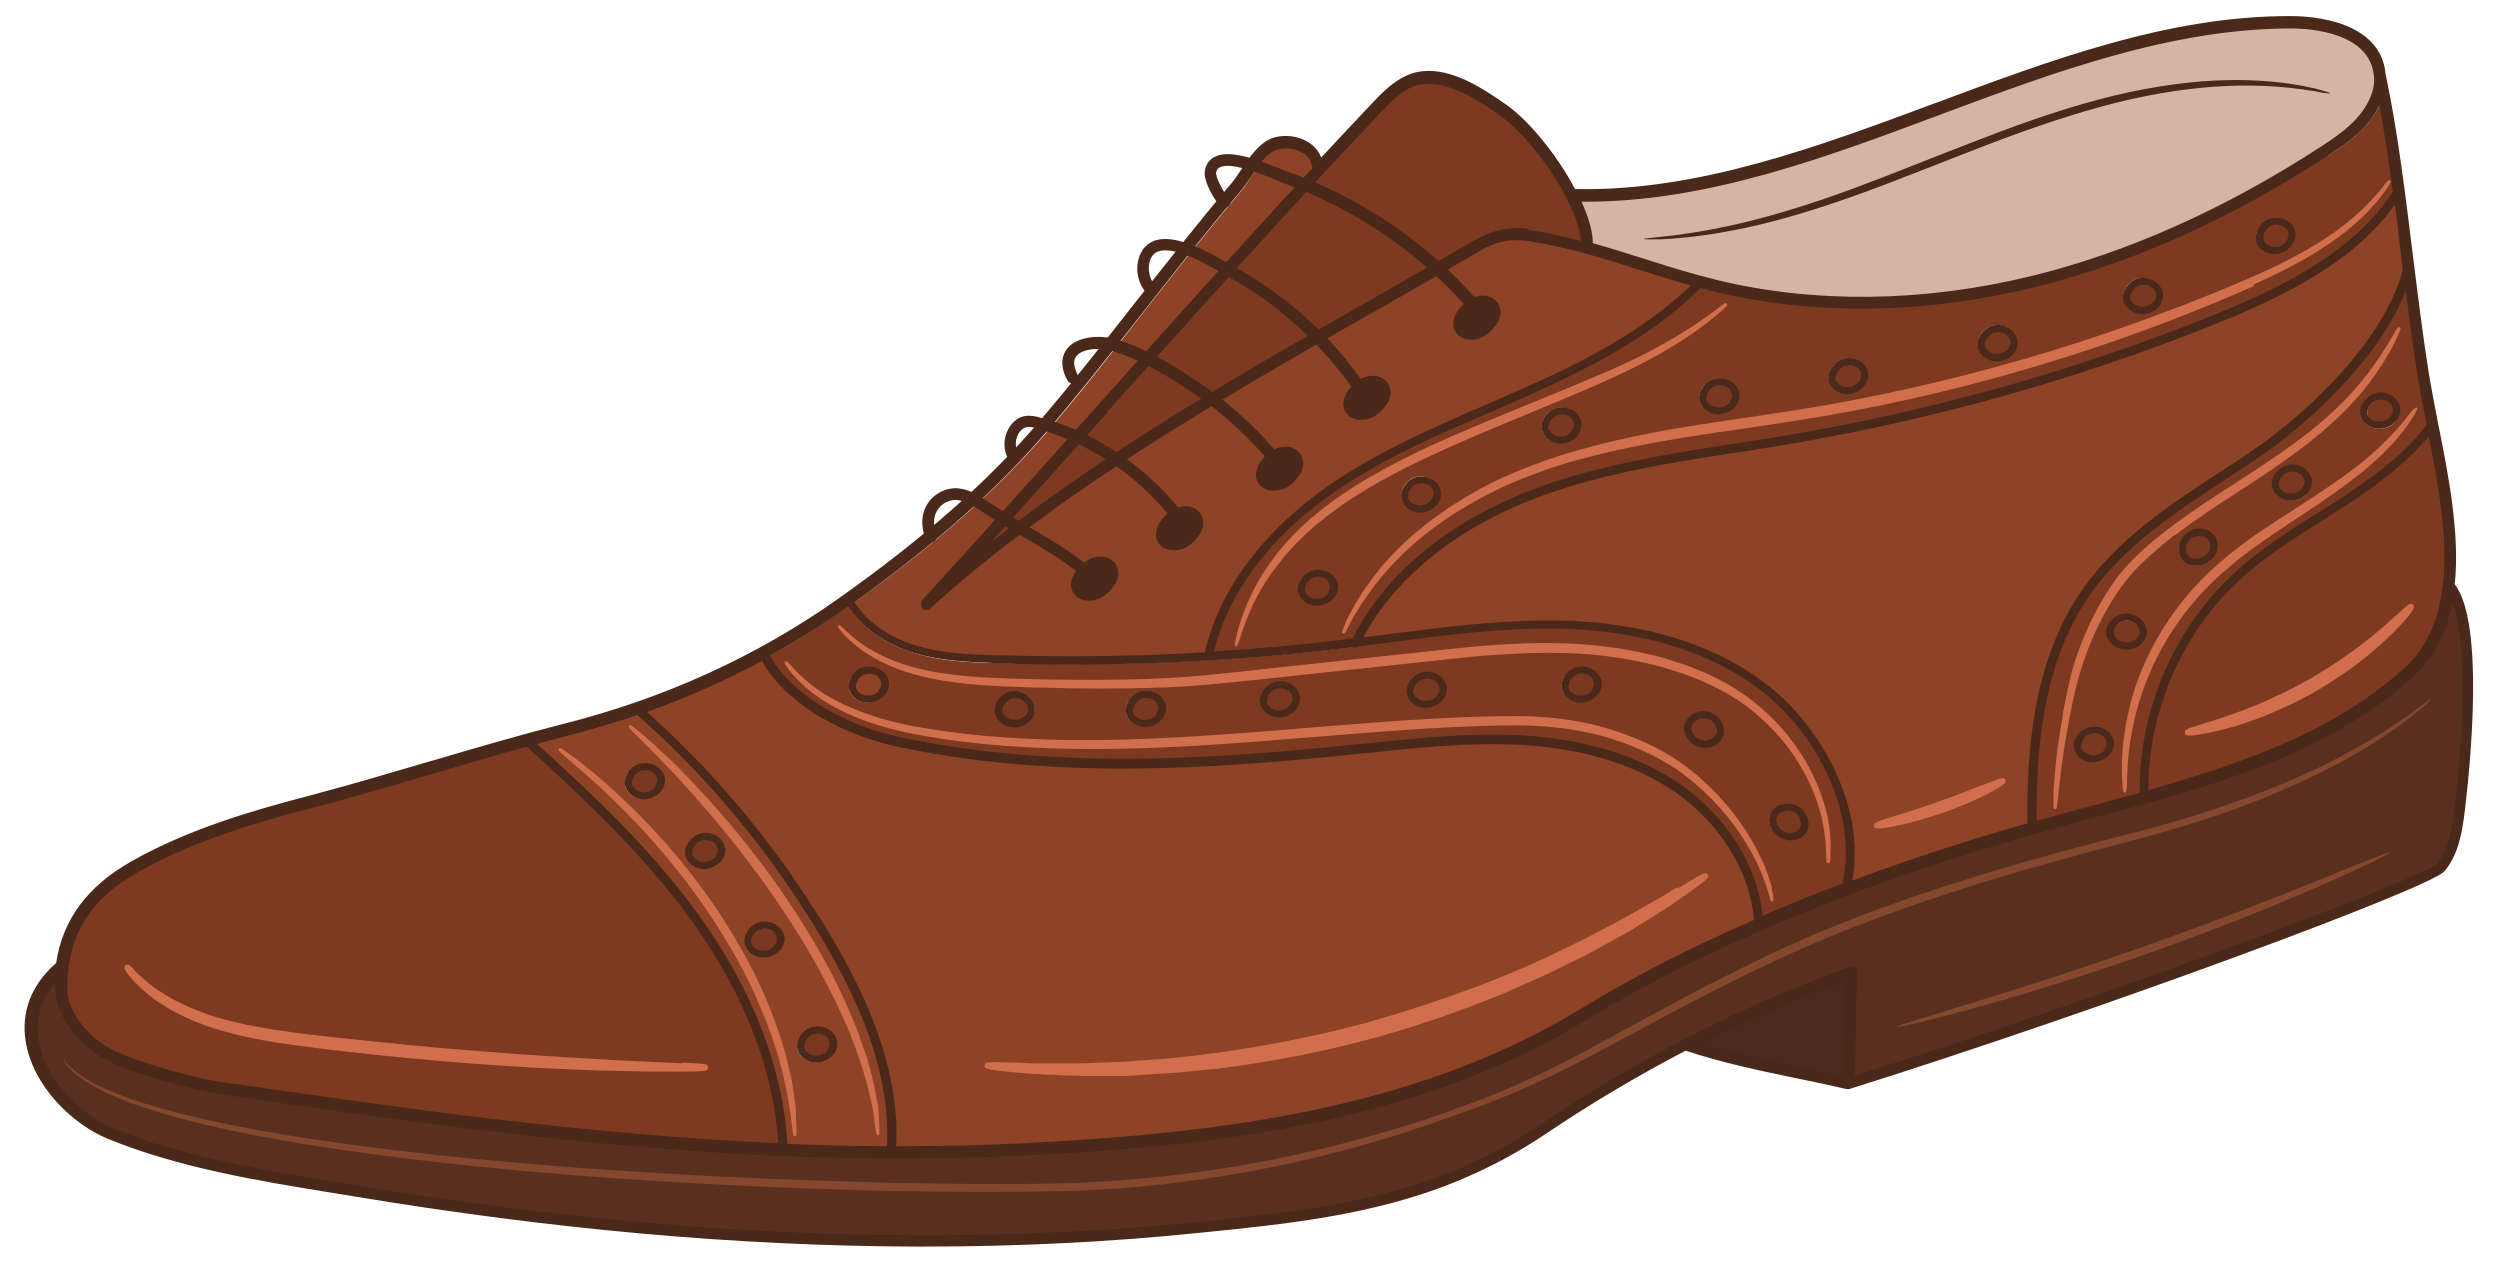 <svg width="73" height="37" viewBox="0 0 73 37" fill="none" xmlns="http://www.w3.org/2000/svg">
<path d="M67.96 4.52C65.13 6.36 62.24 7.65 59.39 8.35C56.18 9.14 52.94 9.17 50.03 8.46C49.91 8.43 49.78 8.4 49.66 8.36C48.21 9.81 46.32 10.76 44.49 11.57C44.17 11.71 43.85 11.85 43.53 11.99C41.95 12.68 40.31 13.38 38.88 14.39C37.04 15.68 35.81 17.34 35.41 19.08C36.71 19 37.98 18.89 39.24 18.74C39.34 18.73 39.44 18.71 39.54 18.7C40.5 16.77 42.45 15.19 45.04 14.26C46.87 13.6 48.82 13.3 50.71 13.01C51.19 12.94 51.67 12.86 52.15 12.78C56.47 12.06 60.72 10.86 64.78 9.21C66.7 8.43 68.81 7.4 69.95 5.62C69.83 4.71 69.7 3.81 69.53 2.94C69.53 2.94 69.53 2.95 69.53 2.96C69.23 3.68 68.63 4.12 67.98 4.54L67.96 4.52ZM38.95 17.41C38.85 17.58 38.64 17.67 38.44 17.67C38.36 17.67 38.28 17.65 38.21 17.62C38.03 17.54 37.96 17.42 37.93 17.33C37.89 17.21 37.91 17.07 37.98 16.94C38.09 16.75 38.27 16.64 38.48 16.64C38.69 16.64 38.88 16.75 38.97 16.92C39.05 17.07 39.04 17.24 38.94 17.4L38.95 17.41ZM41.96 14.68C41.86 14.85 41.65 14.94 41.45 14.94C41.37 14.94 41.29 14.92 41.22 14.89C41.04 14.81 40.97 14.69 40.94 14.6C40.9 14.48 40.92 14.34 40.99 14.21C41.1 14.02 41.28 13.91 41.49 13.91C41.7 13.91 41.89 14.02 41.98 14.19C42.06 14.34 42.05 14.51 41.95 14.67L41.96 14.68ZM46.06 12.67C45.96 12.84 45.75 12.93 45.55 12.93C45.47 12.93 45.39 12.91 45.32 12.88C45.14 12.8 45.07 12.68 45.04 12.59C45 12.47 45.02 12.33 45.09 12.2C45.2 12.01 45.38 11.9 45.59 11.9C45.8 11.9 45.99 12.01 46.08 12.18C46.16 12.33 46.15 12.5 46.05 12.66L46.06 12.67ZM50.66 11.82C50.56 11.99 50.35 12.08 50.15 12.08C50.07 12.08 49.99 12.06 49.92 12.03C49.74 11.95 49.67 11.83 49.64 11.74C49.6 11.62 49.62 11.48 49.69 11.35C49.8 11.16 49.98 11.05 50.19 11.05C50.4 11.05 50.59 11.16 50.68 11.33C50.76 11.48 50.75 11.65 50.65 11.81L50.66 11.82ZM54.45 11.23C54.35 11.39 54.14 11.49 53.94 11.49C53.86 11.49 53.78 11.47 53.7 11.44C53.52 11.36 53.45 11.24 53.42 11.15C53.38 11.03 53.4 10.89 53.48 10.76C53.59 10.57 53.78 10.46 53.99 10.46C54.2 10.46 54.39 10.57 54.48 10.74C54.56 10.89 54.55 11.06 54.44 11.22L54.45 11.23ZM58.78 10.3C58.67 10.44 58.49 10.52 58.3 10.52C58.2 10.52 58.11 10.5 58.02 10.45C57.84 10.35 57.78 10.23 57.76 10.14C57.73 10.02 57.76 9.88 57.84 9.76C57.97 9.57 58.16 9.48 58.37 9.5C58.58 9.52 58.76 9.64 58.84 9.82C58.91 9.98 58.88 10.15 58.77 10.3H58.78ZM63.03 8.92C62.92 9.06 62.74 9.14 62.55 9.14C62.45 9.14 62.36 9.12 62.27 9.07C62.09 8.97 62.03 8.85 62.01 8.76C61.98 8.64 62.01 8.5 62.09 8.38C62.22 8.19 62.41 8.1 62.62 8.12C62.83 8.14 63.01 8.26 63.09 8.44C63.16 8.6 63.13 8.77 63.02 8.92H63.03ZM66.94 7.08C66.84 7.27 66.62 7.39 66.4 7.39C66.34 7.39 66.28 7.39 66.22 7.36C66.03 7.3 65.95 7.18 65.91 7.1C65.86 6.98 65.86 6.85 65.93 6.71C66.02 6.51 66.2 6.38 66.41 6.36C66.62 6.34 66.82 6.43 66.93 6.59C67.03 6.73 67.03 6.9 66.94 7.07V7.08Z" fill="#7D3A21"/>
<path d="M54 10.64C53.91 10.64 53.75 10.66 53.64 10.85C53.59 10.94 53.58 11.02 53.6 11.1C53.62 11.18 53.69 11.24 53.79 11.28C53.96 11.36 54.22 11.29 54.32 11.13C54.39 11.02 54.4 10.92 54.35 10.82C54.29 10.71 54.15 10.63 54.01 10.63L54 10.64Z" fill="#7A3821"/>
<path d="M48 7.6C48.68 7.82 49.39 8.04 50.09 8.21C52.96 8.92 56.15 8.88 59.32 8.1C62.14 7.41 65 6.13 67.81 4.3C68.42 3.9 68.99 3.49 69.26 2.84C69.35 2.63 69.38 2.42 69.36 2.22C69.25 0.89 67.45 0.79 66.9 0.78C63.4 0.78 59.95 2.06 56.62 3.31C53.21 4.58 49.69 5.89 46.1 5.84C46.33 6.33 46.47 6.78 46.45 7.13C46.97 7.27 47.49 7.44 47.99 7.6H48Z" fill="#D4B4A3"/>
<path d="M58.37 9.68C58.28 9.68 58.12 9.68 58 9.87C57.94 9.95 57.92 10.04 57.94 10.11C57.96 10.19 58.02 10.25 58.11 10.31C58.28 10.4 58.53 10.35 58.64 10.2C58.72 10.1 58.73 9.99 58.69 9.9C58.64 9.78 58.51 9.7 58.36 9.68H58.37Z" fill="#7A3821"/>
<path d="M41.47 20.45C41.65 20.53 41.9 20.45 41.99 20.3C42.06 20.19 42.07 20.09 42.02 19.99C41.96 19.88 41.82 19.8 41.68 19.8C41.59 19.8 41.43 19.83 41.33 20.02C41.28 20.11 41.27 20.19 41.29 20.27C41.31 20.35 41.38 20.41 41.48 20.45H41.47Z" fill="#7A3821"/>
<path d="M66.47 6.54C66.47 6.54 66.45 6.54 66.43 6.54C66.34 6.54 66.19 6.59 66.09 6.79C66.05 6.88 66.04 6.97 66.08 7.04C66.11 7.11 66.18 7.17 66.29 7.2C66.47 7.26 66.71 7.17 66.8 7C66.86 6.89 66.86 6.78 66.8 6.69C66.73 6.59 66.61 6.53 66.48 6.53L66.47 6.54Z" fill="#7A3821"/>
<path d="M28.55 16.2C32.11 13.32 36.24 10.97 40.25 8.69C41.2 8.15 42.19 7.59 43.14 7.03C43.59 6.77 44.12 6.66 44.62 6.73C45.15 6.81 45.69 6.92 46.21 7.06C46.21 6.72 46.05 6.26 45.8 5.77C45.8 5.77 45.8 5.77 45.8 5.76C45.32 4.83 44.51 3.8 43.86 3.34C43.35 2.98 42.4 2.32 41.59 2.4C41.1 2.45 40.71 2.82 40.32 3.24C37.63 6.08 34.93 9.1 32.33 12.01C31.04 13.46 29.8 14.84 28.57 16.2H28.55Z" fill="#7D3A21"/>
<path d="M49.95 21.61C50.06 21.55 50.13 21.47 50.13 21.36C50.13 21.23 50.06 21.1 49.93 21.02C49.89 20.99 49.82 20.96 49.73 20.96C49.67 20.96 49.59 20.98 49.51 21.02C49.42 21.07 49.37 21.14 49.35 21.21C49.33 21.29 49.35 21.37 49.42 21.46C49.53 21.62 49.78 21.68 49.95 21.6V21.61Z" fill="#7A3821"/>
<path d="M45.98 20.3C46.15 20.38 46.41 20.3 46.5 20.15C46.57 20.04 46.58 19.94 46.53 19.84C46.47 19.73 46.33 19.65 46.19 19.65C46.1 19.65 45.94 19.68 45.83 19.87C45.78 19.96 45.77 20.04 45.79 20.12C45.81 20.2 45.88 20.26 45.98 20.3Z" fill="#7A3821"/>
<path d="M52.38 24.34C52.5 24.3 52.58 24.23 52.6 24.12C52.63 24 52.57 23.85 52.46 23.75C52.4 23.69 52.25 23.61 52.05 23.68C51.96 23.71 51.89 23.77 51.86 23.84C51.83 23.91 51.84 24 51.88 24.1C51.96 24.27 52.2 24.38 52.38 24.33V24.34Z" fill="#7A3821"/>
<path d="M24.96 17.61C25.32 18.19 25.96 18.64 26.76 18.88C27.48 19.1 28.24 19.13 29.03 19.16C31.13 19.22 33.2 19.19 35.23 19.08C35.63 17.29 36.88 15.57 38.78 14.24C40.22 13.23 41.87 12.51 43.46 11.83C43.78 11.69 44.1 11.55 44.42 11.41C46.21 10.62 48.05 9.7 49.47 8.31C48.95 8.17 48.43 8 47.93 7.84C46.84 7.5 45.72 7.14 44.58 6.98C44.14 6.92 43.67 7.01 43.27 7.25C42.32 7.8 41.33 8.36 40.38 8.91C35.77 11.53 31 14.25 27.14 17.74C27.14 17.74 27.12 17.74 27.12 17.75C27.12 17.75 27.12 17.75 27.11 17.75C27.09 17.75 27.08 17.75 27.06 17.75C27.04 17.75 27.03 17.75 27.01 17.74C27.01 17.74 27.01 17.74 27 17.74C27 17.74 26.98 17.74 26.98 17.72C26.98 17.72 26.98 17.71 26.98 17.7C26.98 17.7 26.97 17.69 26.97 17.68V17.66V17.64V17.62V17.6C26.97 17.6 26.97 17.59 26.98 17.58C26.98 17.58 26.98 17.57 26.99 17.56C28.68 15.73 30.36 13.84 32.14 11.85C34.19 9.55 36.3 7.2 38.42 4.91C38.39 4.89 38.38 4.86 38.37 4.83C38.34 4.63 38.2 4.51 38.09 4.44C37.87 4.31 37.57 4.27 37.33 4.34C37.03 4.43 36.76 4.82 36.53 5.17C36.43 5.32 36.33 5.47 36.23 5.59C35.2 6.81 34.29 7.97 33.41 9.09C32.5 10.26 31.64 11.36 30.66 12.51C29.2 14.23 27.38 15.85 24.94 17.59C24.96 17.59 24.98 17.61 24.99 17.63L24.96 17.61Z" fill="#8E4226"/>
<path d="M62.63 8.3C62.63 8.3 62.61 8.3 62.59 8.3C62.5 8.3 62.36 8.33 62.25 8.49C62.19 8.57 62.17 8.66 62.19 8.73C62.21 8.81 62.27 8.87 62.36 8.93C62.53 9.02 62.78 8.97 62.9 8.82C62.98 8.72 62.99 8.61 62.95 8.52C62.9 8.4 62.77 8.32 62.62 8.3H62.63Z" fill="#7A3821"/>
<path d="M64.23 15.63C64.23 15.63 64.14 15.63 64.1 15.65C64.02 15.68 63.87 15.75 63.83 15.97C63.81 16.07 63.83 16.15 63.87 16.22C63.92 16.28 64 16.32 64.11 16.34C64.3 16.36 64.52 16.21 64.56 16.03C64.59 15.91 64.56 15.8 64.49 15.73C64.43 15.67 64.33 15.64 64.23 15.64V15.63Z" fill="#7A3821"/>
<path d="M62.2 18.12C62.2 18.12 62.14 18.11 62.1 18.11C62.01 18.11 61.9 18.14 61.8 18.25C61.73 18.32 61.7 18.4 61.7 18.48C61.7 18.56 61.75 18.63 61.84 18.7C61.99 18.82 62.25 18.81 62.38 18.68C62.47 18.59 62.51 18.49 62.48 18.39C62.45 18.27 62.33 18.16 62.19 18.12H62.2Z" fill="#7A3821"/>
<path d="M69.31 12.3C69.49 12.38 69.74 12.3 69.83 12.15C69.9 12.04 69.91 11.94 69.86 11.84C69.8 11.73 69.66 11.65 69.52 11.65C69.43 11.65 69.27 11.68 69.17 11.87C69.12 11.96 69.11 12.04 69.13 12.12C69.15 12.2 69.22 12.26 69.32 12.3H69.31Z" fill="#7A3821"/>
<path d="M67.82 15.14C67 15.66 66.16 16.19 65.44 16.84C63.68 18.42 62.66 20.77 62.69 23.13C65.42 22.37 68.11 21.44 70.19 19.58C71.95 18.01 71.44 15.18 70.94 12.64C70.11 13.68 68.95 14.42 67.82 15.14Z" fill="#7D3A21"/>
<path d="M61.16 21.39C61.07 21.39 60.91 21.42 60.81 21.61C60.76 21.7 60.75 21.78 60.77 21.86C60.79 21.94 60.86 22 60.96 22.04C61.14 22.12 61.39 22.04 61.48 21.89C61.55 21.78 61.56 21.68 61.51 21.58C61.45 21.47 61.31 21.39 61.17 21.39H61.16Z" fill="#7A3821"/>
<path d="M65.82 13.39C65.54 13.58 65.26 13.76 64.97 13.95C63.48 14.92 61.95 15.93 60.94 17.4C59.55 19.42 59.39 22 59.41 24.03C59.49 24.01 59.56 23.99 59.64 23.96C60.14 23.82 60.65 23.68 61.15 23.55C61.6 23.43 62.05 23.31 62.51 23.18C62.47 20.75 63.52 18.34 65.32 16.71C66.05 16.05 66.9 15.51 67.72 14.99C68.88 14.25 70.07 13.49 70.89 12.42C70.79 11.91 70.69 11.42 70.62 10.95C70.48 10.11 70.37 9.23 70.26 8.32C69.59 10.2 67.6 12.19 65.82 13.4V13.39ZM61.62 21.98C61.52 22.15 61.31 22.24 61.11 22.24C61.03 22.24 60.95 22.22 60.88 22.19C60.7 22.11 60.63 21.99 60.6 21.9C60.56 21.78 60.58 21.64 60.65 21.51C60.76 21.31 60.95 21.21 61.16 21.21C61.37 21.21 61.56 21.32 61.65 21.49C61.73 21.64 61.72 21.81 61.62 21.97V21.98ZM62.5 18.8C62.39 18.9 62.24 18.95 62.09 18.95C61.96 18.95 61.83 18.91 61.73 18.83C61.57 18.71 61.53 18.57 61.52 18.49C61.52 18.36 61.56 18.23 61.66 18.13C61.81 17.97 62.02 17.9 62.23 17.95C62.43 18 62.59 18.15 62.64 18.34C62.68 18.5 62.64 18.67 62.5 18.8ZM64.72 16.07C64.66 16.32 64.4 16.51 64.14 16.51C64.12 16.51 64.1 16.51 64.09 16.51C63.89 16.49 63.79 16.4 63.73 16.33C63.66 16.23 63.63 16.09 63.66 15.95C63.7 15.73 63.85 15.57 64.05 15.5C64.25 15.44 64.47 15.48 64.6 15.61C64.72 15.73 64.77 15.89 64.72 16.08V16.07ZM67.4 14.35C67.3 14.52 67.09 14.61 66.89 14.61C66.81 14.61 66.73 14.59 66.66 14.56C66.48 14.48 66.41 14.36 66.38 14.27C66.34 14.15 66.36 14.01 66.43 13.88C66.54 13.68 66.73 13.58 66.94 13.58C67.15 13.58 67.34 13.69 67.43 13.86C67.51 14.01 67.5 14.18 67.4 14.34V14.35ZM69.01 11.8C69.12 11.6 69.31 11.49 69.52 11.5C69.73 11.5 69.92 11.61 70.01 11.78C70.09 11.93 70.08 12.1 69.98 12.26C69.88 12.43 69.67 12.52 69.47 12.52C69.39 12.52 69.31 12.5 69.24 12.47C69.06 12.39 68.99 12.27 68.96 12.18C68.92 12.06 68.94 11.92 69.01 11.79V11.8Z" fill="#7D3A21"/>
<path d="M50.2 11.23C50.11 11.23 49.95 11.26 49.84 11.45C49.79 11.54 49.78 11.62 49.8 11.7C49.82 11.78 49.89 11.84 49.99 11.88C50.16 11.96 50.41 11.88 50.51 11.73C50.58 11.62 50.59 11.52 50.54 11.42C50.48 11.31 50.34 11.23 50.2 11.23Z" fill="#7A3821"/>
<path d="M41.5 14.09C41.41 14.09 41.25 14.12 41.15 14.31C41.1 14.4 41.09 14.48 41.11 14.56C41.13 14.64 41.2 14.7 41.3 14.74C41.48 14.82 41.73 14.74 41.82 14.59C41.89 14.48 41.9 14.38 41.85 14.28C41.79 14.17 41.65 14.09 41.51 14.09H41.5Z" fill="#7A3821"/>
<path d="M45.61 12.08C45.52 12.08 45.36 12.11 45.26 12.3C45.21 12.39 45.2 12.47 45.22 12.55C45.24 12.63 45.31 12.69 45.41 12.73C45.59 12.81 45.84 12.73 45.93 12.58C46 12.47 46.01 12.37 45.96 12.27C45.9 12.16 45.76 12.08 45.62 12.08H45.61Z" fill="#7A3821"/>
<path d="M64.82 9.36C60.75 11.01 56.49 12.21 52.16 12.94C51.68 13.02 51.2 13.09 50.72 13.17C48.84 13.46 46.9 13.76 45.08 14.41C42.58 15.31 40.69 16.81 39.73 18.66C40 18.63 40.26 18.59 40.53 18.56C42.19 18.34 43.9 18.12 45.6 18.16C48.05 18.23 50.14 18.89 51.64 20.08C53.18 21.3 54.46 23.63 54.03 25.77C55.66 25.16 57.41 24.59 59.24 24.07C59.22 22.01 59.38 19.37 60.8 17.3C61.82 15.81 63.37 14.79 64.87 13.81C65.15 13.62 65.44 13.44 65.72 13.25C67.6 11.98 69.7 9.84 70.21 7.9C70.2 7.78 70.18 7.66 70.17 7.54C70.1 6.99 70.03 6.43 69.96 5.87C68.77 7.59 66.71 8.6 64.82 9.36Z" fill="#8E4226"/>
<path d="M38.49 16.82C38.4 16.82 38.24 16.85 38.13 17.04C38.08 17.13 38.07 17.21 38.09 17.29C38.11 17.37 38.18 17.43 38.28 17.47C38.46 17.55 38.71 17.47 38.8 17.32C38.87 17.21 38.88 17.11 38.83 17.01C38.77 16.9 38.63 16.82 38.49 16.82Z" fill="#7A3821"/>
<path d="M66.94 13.75C66.85 13.75 66.69 13.78 66.58 13.97C66.53 14.06 66.52 14.14 66.54 14.22C66.56 14.3 66.63 14.36 66.73 14.4C66.9 14.48 67.15 14.4 67.25 14.25C67.32 14.14 67.33 14.04 67.28 13.94C67.22 13.83 67.08 13.75 66.94 13.75Z" fill="#7A3821"/>
<path d="M22.12 27.76C22.3 27.84 22.55 27.76 22.64 27.61C22.71 27.5 22.72 27.4 22.67 27.3C22.61 27.19 22.47 27.11 22.33 27.11C22.24 27.11 22.08 27.14 21.97 27.33C21.92 27.42 21.91 27.5 21.93 27.58C21.95 27.66 22.02 27.72 22.12 27.76Z" fill="#7A3821"/>
<path d="M20.4 25.16C20.58 25.24 20.83 25.16 20.92 25.01C20.99 24.9 21 24.8 20.95 24.7C20.89 24.59 20.75 24.51 20.61 24.51C20.52 24.51 20.36 24.54 20.25 24.73C20.2 24.82 20.19 24.9 20.21 24.98C20.23 25.06 20.3 25.12 20.4 25.16Z" fill="#7A3821"/>
<path d="M18.63 23.12C18.81 23.2 19.06 23.12 19.15 22.97C19.22 22.86 19.23 22.76 19.18 22.66C19.12 22.55 18.98 22.47 18.84 22.47C18.75 22.47 18.59 22.5 18.49 22.69C18.44 22.78 18.43 22.86 18.45 22.94C18.47 23.02 18.54 23.08 18.64 23.12H18.63Z" fill="#7A3821"/>
<path d="M23.56 26.3C24.83 28.25 26.26 30.82 26.12 33.51C27.32 33.51 28.53 33.49 29.76 33.43C35.38 33.16 41.25 32.49 46.14 29.52C47.68 28.59 49.39 27.71 51.27 26.89C51.16 25.46 50.28 24.01 48.93 23.09C47.74 22.28 46.22 21.81 44.4 21.71C42.93 21.63 41.44 21.79 39.99 21.94L39.58 21.98C35.25 22.43 30.63 22.72 26.16 21.75C24.77 21.45 23.03 20.63 22.27 19.24C21.17 19.83 20.02 20.34 18.81 20.77C20.62 22.37 22.22 24.23 23.57 26.3H23.56Z" fill="#8E4226"/>
<path d="M23.66 30.81C23.84 30.89 24.09 30.81 24.18 30.66C24.25 30.55 24.26 30.45 24.21 30.35C24.15 30.24 24.01 30.16 23.87 30.16C23.78 30.16 23.62 30.19 23.51 30.38C23.46 30.47 23.45 30.55 23.47 30.63C23.49 30.71 23.56 30.77 23.66 30.81Z" fill="#7A3821"/>
<path d="M52.52 31.2C52.96 31.29 53.41 31.38 53.85 31.49C53.87 31 53.88 30.51 53.88 30.03C53.88 29.56 53.89 29.08 53.91 28.59C52.45 29.12 51 29.75 49.56 30.48C50.52 30.78 51.49 30.98 52.51 31.2H52.52Z" fill="#4D2A1B"/>
<path d="M70.36 19.78C67.84 22.03 64.48 22.93 61.22 23.8C60.71 23.94 60.21 24.07 59.71 24.21C54.36 25.71 49.84 27.57 46.27 29.74C41.33 32.75 35.42 33.41 29.77 33.69C28.58 33.75 27.4 33.77 26.24 33.77C19.29 33.77 12.8 32.82 6.48 31.9C5.63 31.78 3.82 31.29 3.06 30.87C2.38 30.49 1.65 29.74 1.65 28.77C1.65 28.74 1.65 28.72 1.67 28.7C1.67 28.65 1.67 28.6 1.67 28.55C1.17 29.07 0.96 29.7 1.07 30.37C1.26 31.56 2.35 32.6 3.28 32.98C5.33 33.81 7.62 34.19 9.83 34.56L10.38 34.65C16.2 35.62 21.55 36.1 26.73 36.11C29.53 36.12 32.31 35.99 35 35.72C37.48 35.47 40.05 35.21 42.41 34.25C43.32 33.88 44.19 33.42 45 32.87C47.91 30.91 50.94 29.37 54 28.28C54.04 28.27 54.09 28.28 54.12 28.3C54.15 28.33 54.17 28.37 54.17 28.41C54.15 28.95 54.14 29.5 54.13 30.03C54.13 30.5 54.12 30.99 54.1 31.47C62.06 28.96 70.8 25.64 71.16 25.26C71.53 24.82 71.61 24.19 71.68 23.67C71.86 22.37 72.18 18.67 71.57 17.45C71.42 18.35 71.05 19.15 70.35 19.77L70.36 19.78Z" fill="#59301F"/>
<path d="M26.19 21.58C30.63 22.54 35.23 22.26 39.55 21.81L39.96 21.77C41.41 21.62 42.91 21.46 44.4 21.54C46.25 21.64 47.81 22.12 49.02 22.95C50.41 23.91 51.3 25.34 51.43 26.82C52.21 26.49 53.01 26.16 53.84 25.85C54.32 23.74 53.06 21.43 51.54 20.22C50.07 19.05 48.02 18.4 45.6 18.34C43.91 18.29 42.21 18.52 40.55 18.74C40.24 18.78 39.93 18.82 39.63 18.86C39.61 18.88 39.59 18.89 39.57 18.89C39.56 18.89 39.54 18.89 39.53 18.89C39.53 18.89 39.53 18.89 39.52 18.89C39.43 18.9 39.34 18.91 39.25 18.92C35.97 19.32 32.53 19.46 29.02 19.36C28.22 19.34 27.44 19.3 26.71 19.07C25.87 18.82 25.19 18.34 24.81 17.73C24.81 17.71 24.8 17.7 24.8 17.68C24.76 17.71 24.72 17.74 24.67 17.77C23.95 18.28 23.19 18.75 22.41 19.18C23.15 20.52 24.9 21.32 26.19 21.6V21.58ZM51.7 23.78C51.75 23.66 51.85 23.57 51.99 23.52C52.2 23.45 52.41 23.48 52.57 23.62C52.73 23.76 52.8 23.97 52.76 24.15C52.72 24.32 52.6 24.44 52.42 24.49C52.37 24.5 52.32 24.51 52.27 24.51C52.05 24.51 51.82 24.37 51.72 24.17C51.64 23.99 51.66 23.85 51.69 23.77L51.7 23.78ZM49.19 21.17C49.22 21.05 49.3 20.94 49.43 20.87C49.63 20.76 49.84 20.76 50.02 20.87C50.2 20.98 50.31 21.17 50.3 21.36C50.3 21.53 50.2 21.67 50.03 21.76C49.96 21.8 49.87 21.82 49.79 21.82C49.6 21.82 49.4 21.73 49.29 21.57C49.18 21.41 49.18 21.27 49.2 21.18L49.19 21.17ZM45.68 19.78C45.79 19.59 45.97 19.48 46.18 19.48C46.39 19.48 46.58 19.59 46.67 19.76C46.75 19.91 46.74 20.08 46.64 20.24C46.54 20.41 46.33 20.5 46.13 20.5C46.05 20.5 45.97 20.48 45.9 20.45C45.72 20.37 45.65 20.25 45.62 20.16C45.58 20.04 45.6 19.9 45.67 19.77L45.68 19.78ZM41.17 19.93C41.28 19.73 41.47 19.63 41.68 19.63C41.89 19.63 42.08 19.74 42.17 19.91C42.25 20.06 42.24 20.23 42.14 20.39C42.04 20.56 41.83 20.65 41.63 20.65C41.55 20.65 41.47 20.63 41.4 20.6C41.22 20.52 41.15 20.4 41.12 20.31C41.08 20.19 41.1 20.05 41.17 19.92V19.93ZM36.87 20.21C36.98 20.01 37.17 19.9 37.38 19.91C37.59 19.91 37.78 20.02 37.87 20.19C37.95 20.34 37.94 20.51 37.84 20.67C37.74 20.84 37.53 20.93 37.33 20.93C37.25 20.93 37.17 20.91 37.1 20.88C36.92 20.8 36.85 20.68 36.82 20.59C36.78 20.47 36.8 20.33 36.87 20.2V20.21ZM32.96 20.49C33.07 20.3 33.25 20.19 33.46 20.19C33.67 20.19 33.86 20.3 33.95 20.47C34.03 20.62 34.02 20.79 33.92 20.95C33.82 21.12 33.61 21.21 33.41 21.21C33.33 21.21 33.25 21.19 33.18 21.16C33 21.08 32.93 20.96 32.9 20.87C32.86 20.75 32.88 20.61 32.95 20.48L32.96 20.49ZM29.18 20.43C29.32 20.25 29.52 20.17 29.73 20.2C29.94 20.23 30.11 20.37 30.18 20.54C30.24 20.7 30.21 20.87 30.08 21.01C29.97 21.14 29.8 21.21 29.63 21.21C29.52 21.21 29.41 21.18 29.32 21.12C29.15 21.01 29.1 20.89 29.08 20.8C29.06 20.68 29.1 20.54 29.19 20.42L29.18 20.43ZM24.87 19.79C24.98 19.6 25.16 19.49 25.37 19.49C25.58 19.49 25.77 19.6 25.86 19.77C25.94 19.92 25.93 20.09 25.83 20.25C25.73 20.42 25.52 20.51 25.32 20.51C25.24 20.51 25.16 20.49 25.09 20.46C24.91 20.38 24.84 20.26 24.81 20.17C24.77 20.05 24.79 19.91 24.86 19.78L24.87 19.79Z" fill="#7D3A21"/>
<path d="M20.34 26.73C21.93 28.92 22.83 31.25 22.93 33.44C23.92 33.48 24.92 33.5 25.94 33.51C26.09 30.87 24.67 28.32 23.41 26.39C22.05 24.31 20.43 22.44 18.61 20.83C17.93 21.06 17.24 21.27 16.53 21.45C16.21 21.53 15.9 21.61 15.58 21.7C17.32 23.28 18.99 24.86 20.34 26.73ZM23.36 30.3C23.47 30.11 23.65 30 23.86 30C24.07 30 24.26 30.11 24.35 30.28C24.43 30.43 24.42 30.6 24.32 30.76C24.22 30.93 24.01 31.02 23.81 31.02C23.73 31.02 23.65 31 23.58 30.97C23.4 30.89 23.33 30.77 23.3 30.68C23.26 30.56 23.28 30.42 23.35 30.29L23.36 30.3ZM21.82 27.24C21.93 27.04 22.11 26.93 22.33 26.94C22.54 26.94 22.73 27.05 22.82 27.22C22.9 27.37 22.89 27.54 22.79 27.7C22.69 27.87 22.48 27.96 22.28 27.96C22.2 27.96 22.12 27.94 22.05 27.91C21.87 27.83 21.8 27.71 21.77 27.62C21.73 27.5 21.75 27.36 21.82 27.23V27.24ZM20.1 24.65C20.21 24.45 20.4 24.34 20.61 24.35C20.82 24.35 21.01 24.46 21.1 24.63C21.18 24.78 21.17 24.95 21.07 25.11C20.97 25.28 20.76 25.37 20.56 25.37C20.48 25.37 20.4 25.35 20.33 25.32C20.15 25.24 20.08 25.12 20.05 25.03C20.01 24.91 20.03 24.77 20.1 24.64V24.65ZM18.33 22.61C18.44 22.42 18.62 22.31 18.83 22.31C19.04 22.31 19.23 22.42 19.32 22.59C19.4 22.74 19.39 22.91 19.29 23.07C19.19 23.24 18.98 23.33 18.78 23.33C18.7 23.33 18.62 23.31 18.55 23.28C18.37 23.2 18.3 23.08 18.27 22.99C18.23 22.87 18.25 22.73 18.32 22.6L18.33 22.61Z" fill="#8E4226"/>
<path d="M3.18 30.65C3.9 31.05 5.7 31.53 6.51 31.65C11.75 32.41 17.12 33.19 22.76 33.43C22.65 31.27 21.77 28.99 20.2 26.83C18.84 24.95 17.15 23.36 15.39 21.76C14.49 22.01 13.59 22.27 12.71 22.53C11.59 22.86 10.42 23.2 9.26 23.51C7.52 23.97 5.68 24.49 4.02 25.43C2.52 26.28 1.87 27.39 1.93 29.04C2.04 29.67 2.51 30.28 3.19 30.66L3.18 30.65Z" fill="#7D3A21"/>
<path d="M33.26 21.01C33.43 21.09 33.69 21.01 33.78 20.86C33.85 20.75 33.86 20.65 33.81 20.55C33.75 20.44 33.61 20.36 33.47 20.36C33.39 20.36 33.22 20.39 33.11 20.58C33.06 20.67 33.05 20.75 33.07 20.83C33.09 20.91 33.16 20.97 33.26 21.01Z" fill="#7A3821"/>
<path d="M25.17 20.3C25.35 20.38 25.6 20.3 25.69 20.15C25.76 20.04 25.77 19.94 25.72 19.84C25.66 19.73 25.52 19.65 25.38 19.65C25.3 19.65 25.13 19.68 25.02 19.87C24.97 19.96 24.96 20.04 24.98 20.12C25 20.2 25.07 20.26 25.17 20.3Z" fill="#8E4226"/>
<path d="M29.4 20.98C29.56 21.08 29.82 21.05 29.94 20.9C30.02 20.8 30.05 20.7 30.01 20.6C29.96 20.48 29.84 20.39 29.7 20.36C29.61 20.35 29.45 20.36 29.32 20.53C29.26 20.61 29.23 20.69 29.25 20.77C29.26 20.85 29.32 20.92 29.41 20.98H29.4Z" fill="#7A3821"/>
<path d="M37.18 20.73C37.35 20.81 37.61 20.73 37.7 20.58C37.77 20.47 37.78 20.37 37.73 20.27C37.67 20.16 37.53 20.08 37.39 20.08C37.3 20.08 37.14 20.11 37.03 20.3C36.98 20.39 36.97 20.47 36.99 20.55C37.01 20.63 37.08 20.69 37.18 20.73Z" fill="#7A3821"/>
<path d="M71.68 17.05C71.83 15.59 71.5 13.9 71.2 12.4C71.1 11.87 71 11.38 70.92 10.89C70.75 9.82 70.61 8.69 70.46 7.49C70.24 5.71 70.02 3.86 69.66 2.17C69.52 0.6 67.51 0.47 66.9 0.47C66.88 0.47 66.85 0.47 66.83 0.47C63.32 0.47 59.89 1.75 56.57 2.99L56.51 3.01C53.1 4.28 49.57 5.6 45.99 5.52C45.47 4.53 44.65 3.53 44 3.07C43.25 2.54 42.38 1.99 41.53 2.08C40.94 2.14 40.48 2.57 40.07 3.01C39.62 3.48 39.15 3.99 38.58 4.6C38.51 4.42 38.38 4.26 38.2 4.15C37.91 3.97 37.52 3.92 37.19 4.02C36.79 4.14 36.49 4.58 36.23 4.97C36.13 5.12 36.04 5.26 35.95 5.36C34.92 6.58 34.01 7.75 33.12 8.87C32.21 10.03 31.35 11.13 30.37 12.28C28.88 14.03 27.01 15.69 24.48 17.48C22.12 19.15 19.42 20.39 16.44 21.14C15.15 21.47 13.85 21.85 12.6 22.22H12.59C11.47 22.55 10.32 22.89 9.16 23.2C7.4 23.66 5.54 24.19 3.84 25.15C2.55 25.88 1.83 26.85 1.64 28.12C0.92 28.75 0.61 29.54 0.75 30.41C0.96 31.72 2.12 32.83 3.14 33.25C5.22 34.1 7.53 34.48 9.76 34.84L10.31 34.93C16.15 35.9 21.51 36.38 26.71 36.4H26.97C29.69 36.4 32.4 36.27 35.01 36C37.51 35.75 40.1 35.49 42.5 34.51C43.43 34.13 44.32 33.66 45.15 33.1C46.47 32.21 47.84 31.4 49.22 30.68C50.28 31.03 51.32 31.25 52.43 31.48C52.91 31.58 53.41 31.68 53.91 31.8H53.92C53.92 31.8 53.97 31.8 53.99 31.8H54C61.42 29.47 70.98 25.92 71.38 25.44C71.8 24.94 71.9 24.25 71.97 23.7C71.97 23.65 72.69 18.28 71.66 17.04L71.68 17.05ZM53.84 30.02C53.84 30.45 53.83 30.94 53.81 31.43C53.36 31.33 52.91 31.23 52.53 31.15C51.59 30.96 50.62 30.75 49.68 30.47C51.06 29.77 52.47 29.16 53.87 28.65C53.85 29.11 53.85 29.57 53.84 30.02ZM38.04 4.46C38.14 4.52 38.27 4.64 38.3 4.82C38.3 4.85 38.32 4.87 38.33 4.9C36.19 7.21 34.01 9.65 32.08 11.81C30.3 13.8 28.61 15.69 26.93 17.52C26.93 17.52 26.92 17.54 26.91 17.55C26.91 17.55 26.9 17.56 26.9 17.58C26.9 17.58 26.9 17.6 26.9 17.62C26.9 17.62 26.9 17.64 26.9 17.65C26.9 17.66 26.9 17.67 26.9 17.69C26.9 17.69 26.9 17.71 26.9 17.72C26.9 17.73 26.91 17.74 26.92 17.75C26.92 17.75 26.92 17.76 26.93 17.77C26.93 17.77 26.95 17.79 26.96 17.8H26.98C26.98 17.8 27.07 17.83 27.11 17.8H27.13C27.13 17.8 27.15 17.78 27.16 17.77C31.01 14.28 35.78 11.57 40.39 8.95C41.34 8.41 42.32 7.85 43.28 7.29C43.67 7.06 44.13 6.97 44.56 7.03C45.69 7.19 46.81 7.54 47.9 7.89C48.35 8.03 48.86 8.19 49.37 8.34C47.95 9.7 46.14 10.61 44.39 11.38C44.07 11.52 43.75 11.66 43.43 11.8C41.84 12.49 40.19 13.2 38.74 14.22C36.85 15.55 35.59 17.26 35.18 19.05C33.15 19.17 31.08 19.19 29.01 19.13C28.23 19.11 27.46 19.07 26.75 18.85C25.96 18.61 25.33 18.17 24.97 17.6C24.97 17.6 24.97 17.59 24.96 17.58C27.37 15.84 29.18 14.24 30.63 12.52C31.61 11.37 32.47 10.27 33.39 9.1C34.27 7.98 35.18 6.81 36.21 5.6C36.31 5.48 36.41 5.33 36.52 5.18C36.75 4.84 37.01 4.46 37.3 4.37C37.53 4.3 37.82 4.33 38.03 4.46H38.04ZM66.9 0.83C67.44 0.83 69.21 0.94 69.32 2.23C69.34 2.43 69.3 2.64 69.22 2.83C68.95 3.47 68.39 3.88 67.79 4.27C64.98 6.1 62.13 7.37 59.32 8.06C56.16 8.83 52.97 8.87 50.11 8.17C49.41 8 48.71 7.78 48.02 7.56C47.58 7.42 47.04 7.25 46.51 7.1C46.51 6.78 46.4 6.37 46.18 5.89C46.22 5.89 46.26 5.89 46.31 5.89C49.86 5.89 53.31 4.6 56.65 3.35C59.97 2.11 63.41 0.83 66.91 0.83H66.9ZM70.16 19.55C68.22 21.28 65.78 22.21 62.73 23.07C62.73 20.74 63.74 18.42 65.47 16.87C66.18 16.23 67.03 15.69 67.84 15.18C68.89 14.52 70.07 13.76 70.92 12.74C71.38 15.09 71.92 17.99 70.17 19.55H70.16ZM67.7 14.96C66.88 15.48 66.02 16.02 65.3 16.68C63.5 18.3 62.45 20.72 62.48 23.15C62.04 23.27 61.6 23.39 61.16 23.51H61.14C60.65 23.65 60.14 23.78 59.65 23.92C59.6 23.93 59.56 23.95 59.51 23.96H59.47C59.46 21.96 59.62 19.42 60.99 17.42C61.99 15.96 63.52 14.96 65 13.99C65.28 13.8 65.57 13.62 65.85 13.43C67.41 12.38 69.47 10.47 70.25 8.5C70.35 9.3 70.46 10.15 70.59 10.96C70.67 11.44 70.76 11.93 70.86 12.41C70.04 13.48 68.86 14.23 67.71 14.96H67.7ZM65.7 13.21C65.42 13.4 65.14 13.58 64.86 13.76H64.85C63.35 14.75 61.79 15.77 60.77 17.27C59.35 19.34 59.18 21.97 59.2 24.04C57.4 24.55 55.68 25.12 54.09 25.71C54.48 23.57 53.18 21.25 51.67 20.05C50.17 18.85 48.07 18.18 45.61 18.12C45.46 18.12 45.32 18.12 45.17 18.12C43.6 18.12 42.04 18.33 40.53 18.52C40.34 18.54 40.15 18.57 39.96 18.59L39.81 18.61C40.77 16.81 42.65 15.33 45.1 14.45C46.91 13.8 48.85 13.5 50.73 13.21H50.76C51.22 13.13 51.7 13.06 52.17 12.98C56.5 12.25 60.77 11.05 64.84 9.4C66.68 8.65 68.73 7.66 69.93 5.98C70 6.5 70.06 7.02 70.12 7.54L70.16 7.89C69.65 9.83 67.55 11.96 65.69 13.21H65.7ZM64.74 9.16C60.68 10.8 56.44 12 52.12 12.72C51.64 12.8 51.15 12.88 50.68 12.95C48.79 13.24 46.84 13.55 45.01 14.2C42.42 15.13 40.47 16.7 39.5 18.64H39.39C39.33 18.66 39.28 18.67 39.22 18.68C38 18.83 36.73 18.94 35.45 19.02C35.86 17.32 37.08 15.68 38.89 14.42C40.31 13.42 41.95 12.71 43.53 12.03H43.55C43.86 11.89 44.18 11.75 44.49 11.61C46.31 10.8 48.2 9.86 49.66 8.41H49.68C49.79 8.45 49.9 8.48 50.01 8.5C52.93 9.22 56.17 9.18 59.39 8.39C62.24 7.69 65.13 6.4 67.97 4.55C68.59 4.15 69.17 3.73 69.48 3.07C69.61 3.8 69.74 4.61 69.87 5.6C68.73 7.36 66.63 8.39 64.73 9.16H64.74ZM44.62 6.68C44.11 6.61 43.58 6.72 43.12 6.98C42.17 7.53 41.19 8.09 40.23 8.64C36.38 10.83 32.4 13.09 28.94 15.83C30.07 14.58 31.22 13.29 32.34 12.04V12.02C34.96 9.11 37.64 6.1 40.33 3.27C40.72 2.86 41.1 2.49 41.58 2.45C41.63 2.45 41.67 2.45 41.72 2.45C42.49 2.45 43.35 3.05 43.82 3.39C44.44 3.83 45.26 4.84 45.75 5.79C45.75 5.79 45.75 5.79 45.75 5.81C46 6.29 46.14 6.71 46.16 7.03C45.59 6.88 45.09 6.78 44.62 6.71V6.68ZM29.02 19.37C32.53 19.48 35.98 19.33 39.26 18.93C39.31 18.93 39.36 18.92 39.41 18.91H39.51V18.9C39.55 18.92 39.61 18.92 39.65 18.88C39.95 18.84 40.26 18.8 40.56 18.76H40.58C42.22 18.54 43.92 18.32 45.6 18.36C48.01 18.42 50.05 19.07 51.51 20.23C53 21.42 54.27 23.71 53.8 25.8C52.99 26.1 52.21 26.42 51.47 26.74C51.32 25.27 50.42 23.84 49.05 22.89C47.83 22.05 46.27 21.58 44.41 21.47C44.13 21.45 43.85 21.45 43.57 21.45C42.36 21.45 41.15 21.58 39.97 21.7L39.56 21.74C35.25 22.19 30.65 22.47 26.21 21.51C24.95 21.24 23.23 20.45 22.48 19.15C23.25 18.72 24 18.26 24.7 17.76L24.78 17.71C25.17 18.33 25.85 18.81 26.7 19.07C27.44 19.29 28.22 19.33 29.02 19.36V19.37ZM39.58 22.02L39.99 21.98C41.43 21.83 42.92 21.67 44.39 21.75C46.2 21.85 47.72 22.31 48.9 23.12C50.22 24.02 51.1 25.45 51.22 26.86C49.35 27.67 47.64 28.55 46.12 29.48C41.23 32.45 35.37 33.11 29.76 33.39C28.64 33.44 27.5 33.47 26.26 33.47C26.23 33.47 26.2 33.47 26.17 33.47C26.3 30.78 24.87 28.21 23.6 26.28C22.27 24.23 20.68 22.39 18.89 20.79C20.06 20.37 21.19 19.87 22.25 19.3C23.03 20.68 24.78 21.49 26.15 21.79C30.62 22.76 35.24 22.48 39.58 22.02ZM25.91 33.47C24.95 33.47 23.97 33.44 22.99 33.4C22.87 31.21 21.98 28.89 20.39 26.7C19.04 24.83 17.39 23.28 15.68 21.72C15.99 21.64 16.28 21.56 16.55 21.49C17.24 21.31 17.93 21.11 18.61 20.88C20.43 22.48 22.03 24.34 23.38 26.41C24.62 28.32 26.03 30.84 25.9 33.46L25.91 33.47ZM6.53 31.61C5.72 31.49 3.93 31.01 3.21 30.61C2.55 30.25 2.08 29.64 1.97 29.03C1.92 27.4 2.55 26.3 4.04 25.46C5.7 24.53 7.53 24 9.27 23.55C10.43 23.25 11.59 22.9 12.72 22.57C13.62 22.3 14.5 22.05 15.38 21.8C17.13 23.39 18.81 24.98 20.17 26.85C21.72 28.99 22.6 31.25 22.72 33.38C17.07 33.13 11.71 32.35 6.52 31.6L6.53 31.61ZM71.66 23.67C71.59 24.18 71.51 24.81 71.15 25.23C70.8 25.6 62.08 28.92 54.16 31.41C54.18 30.95 54.18 30.48 54.19 30.03C54.19 29.5 54.21 28.95 54.23 28.41C54.23 28.35 54.21 28.3 54.16 28.26C54.11 28.23 54.05 28.22 54 28.24C50.94 29.33 47.91 30.87 44.99 32.83C44.18 33.38 43.31 33.84 42.4 34.21C40.04 35.17 37.48 35.43 35 35.68C32.3 35.95 29.52 36.08 26.74 36.07C21.57 36.05 16.22 35.58 10.4 34.61L9.85 34.52C7.64 34.16 5.35 33.78 3.31 32.95C2.4 32.58 1.32 31.55 1.13 30.38C1.03 29.76 1.2 29.17 1.63 28.68C1.63 28.68 1.63 28.69 1.63 28.7C1.61 28.73 1.61 28.75 1.61 28.78C1.61 29.78 2.36 30.54 3.05 30.92C3.81 31.34 5.63 31.83 6.49 31.96C12.79 32.88 19.3 33.83 26.25 33.83C27.44 33.83 28.63 33.8 29.79 33.75C35.45 33.47 41.36 32.81 46.31 29.79C49.88 27.62 54.4 25.76 59.74 24.26C60.25 24.12 60.78 23.97 61.25 23.85C64.51 22.98 67.88 22.07 70.4 19.82C71.03 19.26 71.42 18.53 71.61 17.61C72.14 18.94 71.82 22.5 71.66 23.68V23.67Z" fill="#4A281A"/>
<path d="M18.84 22.28C18.62 22.28 18.43 22.39 18.32 22.59C18.24 22.72 18.22 22.87 18.27 22.99C18.3 23.08 18.37 23.2 18.56 23.29C18.63 23.32 18.71 23.34 18.8 23.34C19.01 23.34 19.22 23.23 19.33 23.07C19.44 22.9 19.45 22.72 19.36 22.57C19.27 22.4 19.06 22.28 18.85 22.28H18.84ZM19.14 22.96C19.05 23.11 18.81 23.18 18.64 23.1C18.55 23.06 18.49 23 18.46 22.93C18.44 22.86 18.46 22.78 18.5 22.7C18.6 22.52 18.75 22.49 18.84 22.49C18.98 22.49 19.11 22.56 19.16 22.67C19.21 22.76 19.2 22.86 19.13 22.96H19.14Z" fill="#4A281A"/>
<path d="M20.61 24.32C20.61 24.32 20.61 24.32 20.6 24.32C20.39 24.32 20.2 24.44 20.08 24.63C20 24.76 19.98 24.91 20.03 25.03C20.06 25.12 20.13 25.24 20.32 25.33C20.39 25.36 20.48 25.38 20.56 25.38C20.77 25.38 20.98 25.27 21.09 25.11C21.2 24.94 21.21 24.76 21.12 24.61C21.03 24.44 20.82 24.32 20.61 24.32ZM20.61 24.53C20.75 24.53 20.88 24.6 20.93 24.71C20.98 24.8 20.97 24.9 20.9 25C20.81 25.15 20.57 25.22 20.4 25.14C20.31 25.1 20.25 25.04 20.22 24.97C20.2 24.9 20.22 24.82 20.26 24.74C20.37 24.55 20.52 24.53 20.6 24.53H20.61Z" fill="#4A281A"/>
<path d="M46.19 19.46C45.97 19.46 45.78 19.57 45.67 19.77C45.59 19.9 45.57 20.05 45.62 20.17C45.65 20.26 45.72 20.38 45.91 20.47C45.98 20.5 46.07 20.52 46.15 20.52C46.36 20.52 46.57 20.41 46.68 20.25C46.79 20.08 46.8 19.9 46.71 19.75C46.62 19.58 46.41 19.46 46.2 19.46H46.19ZM46.49 20.14C46.4 20.29 46.16 20.36 45.99 20.28C45.9 20.24 45.84 20.18 45.81 20.11C45.79 20.04 45.81 19.96 45.85 19.88C45.95 19.7 46.1 19.67 46.19 19.67C46.33 19.67 46.46 19.74 46.51 19.85C46.56 19.94 46.55 20.04 46.48 20.14H46.49Z" fill="#4A281A"/>
<path d="M50.21 11.04C49.99 11.04 49.8 11.15 49.69 11.35C49.61 11.48 49.59 11.63 49.64 11.75C49.67 11.84 49.74 11.96 49.93 12.05C50 12.08 50.09 12.1 50.17 12.1C50.38 12.1 50.59 11.99 50.7 11.83C50.81 11.66 50.82 11.48 50.73 11.33C50.64 11.16 50.43 11.04 50.22 11.04H50.21ZM50.51 11.72C50.42 11.87 50.18 11.94 50.01 11.86C49.92 11.82 49.86 11.76 49.83 11.69C49.81 11.62 49.83 11.54 49.87 11.46C49.98 11.27 50.13 11.25 50.19 11.25C50.19 11.25 50.2 11.25 50.21 11.25C50.35 11.25 50.48 11.32 50.53 11.43C50.58 11.52 50.57 11.62 50.5 11.72H50.51Z" fill="#4A281A"/>
<path d="M46.09 12.68C46.2 12.51 46.21 12.33 46.12 12.18C46.03 12.01 45.82 11.89 45.61 11.89C45.39 11.89 45.2 12 45.09 12.2C45.01 12.33 44.99 12.48 45.04 12.6C45.07 12.69 45.14 12.81 45.33 12.9C45.4 12.93 45.48 12.95 45.57 12.95C45.78 12.95 45.99 12.84 46.1 12.68H46.09ZM45.91 12.57C45.82 12.72 45.58 12.79 45.41 12.71C45.32 12.67 45.26 12.61 45.23 12.54C45.21 12.47 45.23 12.39 45.27 12.31C45.37 12.13 45.52 12.1 45.61 12.1C45.75 12.1 45.88 12.17 45.93 12.28C45.98 12.37 45.97 12.47 45.9 12.57H45.91Z" fill="#4A281A"/>
<path d="M66.94 13.56C66.72 13.56 66.53 13.68 66.41 13.87C66.33 14 66.31 14.15 66.36 14.27C66.39 14.36 66.46 14.48 66.65 14.57C66.72 14.6 66.81 14.62 66.89 14.62C67.1 14.62 67.31 14.51 67.42 14.35C67.53 14.18 67.54 14 67.45 13.85C67.36 13.68 67.15 13.56 66.94 13.56ZM66.94 13.77C67.08 13.77 67.21 13.84 67.26 13.95C67.31 14.04 67.3 14.14 67.23 14.24C67.14 14.39 66.9 14.46 66.73 14.38C66.64 14.34 66.58 14.28 66.55 14.21C66.53 14.14 66.55 14.06 66.59 13.98C66.69 13.81 66.83 13.77 66.93 13.77H66.94Z" fill="#4A281A"/>
<path d="M64.04 15.47C63.83 15.54 63.68 15.71 63.64 15.93C63.61 16.08 63.64 16.22 63.71 16.33C63.77 16.41 63.88 16.5 64.08 16.52C64.1 16.52 64.12 16.52 64.14 16.52C64.41 16.52 64.68 16.32 64.74 16.07C64.79 15.88 64.74 15.7 64.61 15.58C64.47 15.44 64.24 15.4 64.03 15.46L64.04 15.47ZM64.53 16.02C64.49 16.19 64.28 16.33 64.1 16.31C64 16.3 63.92 16.26 63.88 16.2C63.84 16.14 63.82 16.06 63.84 15.97C63.88 15.77 64.02 15.69 64.1 15.67C64.14 15.66 64.18 15.65 64.22 15.65C64.31 15.65 64.4 15.68 64.46 15.74C64.53 15.81 64.55 15.9 64.53 16.02Z" fill="#4A281A"/>
<path d="M70.03 11.75C69.94 11.58 69.73 11.46 69.52 11.46C69.52 11.46 69.52 11.46 69.51 11.46C69.3 11.46 69.11 11.58 68.99 11.77C68.91 11.9 68.89 12.05 68.94 12.17C68.97 12.26 69.04 12.38 69.23 12.47C69.3 12.5 69.38 12.52 69.47 12.52C69.68 12.52 69.89 12.41 70 12.25C70.11 12.08 70.12 11.9 70.03 11.75ZM69.52 11.67C69.66 11.67 69.79 11.74 69.84 11.85C69.89 11.94 69.88 12.04 69.81 12.14C69.72 12.29 69.48 12.36 69.31 12.28C69.22 12.24 69.16 12.18 69.13 12.11C69.11 12.04 69.13 11.96 69.17 11.88C69.27 11.7 69.42 11.67 69.51 11.67H69.52Z" fill="#4A281A"/>
<path d="M62.24 17.93C62.03 17.88 61.81 17.94 61.65 18.11C61.54 18.22 61.49 18.36 61.5 18.49C61.5 18.58 61.55 18.72 61.72 18.85C61.82 18.93 61.96 18.97 62.1 18.97C62.26 18.97 62.42 18.91 62.52 18.81C62.66 18.67 62.72 18.5 62.67 18.33C62.62 18.14 62.45 17.98 62.24 17.93ZM62.37 18.66C62.24 18.78 62 18.79 61.85 18.68C61.77 18.62 61.72 18.55 61.72 18.47C61.72 18.4 61.75 18.32 61.81 18.25C61.89 18.16 61.99 18.12 62.1 18.12C62.13 18.12 62.16 18.12 62.19 18.13C62.32 18.16 62.43 18.26 62.46 18.38C62.49 18.48 62.46 18.57 62.37 18.65V18.66Z" fill="#4A281A"/>
<path d="M61.16 21.2C60.94 21.2 60.74 21.32 60.63 21.51C60.55 21.64 60.53 21.79 60.58 21.91C60.61 22 60.68 22.12 60.87 22.21C60.94 22.24 61.02 22.26 61.11 22.26C61.32 22.26 61.53 22.15 61.64 21.99C61.75 21.82 61.76 21.64 61.67 21.49C61.58 21.32 61.37 21.2 61.16 21.2ZM61.46 21.88C61.37 22.03 61.13 22.1 60.96 22.02C60.87 21.98 60.81 21.92 60.78 21.85C60.76 21.78 60.78 21.7 60.82 21.62C60.92 21.44 61.07 21.41 61.16 21.41C61.3 21.41 61.43 21.48 61.48 21.59C61.53 21.68 61.52 21.78 61.45 21.88H61.46Z" fill="#4A281A"/>
<path d="M50.04 20.85C49.85 20.74 49.63 20.73 49.43 20.85C49.3 20.93 49.21 21.04 49.18 21.17C49.16 21.26 49.16 21.41 49.28 21.58C49.39 21.74 49.59 21.84 49.8 21.84C49.89 21.84 49.98 21.82 50.05 21.78C50.23 21.69 50.33 21.54 50.34 21.36C50.34 21.16 50.23 20.96 50.05 20.85H50.04ZM49.74 20.98C49.82 20.98 49.89 21.01 49.93 21.03C50.05 21.1 50.12 21.23 50.12 21.35C50.12 21.45 50.06 21.53 49.95 21.58C49.79 21.66 49.55 21.6 49.45 21.45C49.39 21.36 49.37 21.28 49.39 21.21C49.41 21.14 49.46 21.08 49.54 21.03C49.61 20.99 49.68 20.97 49.75 20.97L49.74 20.98Z" fill="#4A281A"/>
<path d="M54 10.45C53.78 10.45 53.59 10.56 53.47 10.76C53.39 10.89 53.37 11.04 53.41 11.16C53.44 11.25 53.51 11.37 53.7 11.46C53.77 11.49 53.86 11.51 53.94 11.51C54.15 11.51 54.36 11.4 54.46 11.24C54.57 11.07 54.58 10.89 54.5 10.74C54.41 10.56 54.21 10.45 53.99 10.45H54ZM54 10.66C54.14 10.66 54.27 10.74 54.32 10.84C54.37 10.93 54.36 11.03 54.29 11.13C54.19 11.28 53.96 11.34 53.79 11.27C53.7 11.23 53.64 11.17 53.61 11.1C53.59 11.03 53.61 10.95 53.65 10.87C53.75 10.7 53.89 10.67 53.99 10.67L54 10.66Z" fill="#4A281A"/>
<path d="M58.39 9.49C58.17 9.47 57.97 9.57 57.84 9.76C57.75 9.89 57.72 10.03 57.75 10.16C57.77 10.25 57.84 10.38 58.02 10.48C58.1 10.53 58.21 10.55 58.31 10.55C58.51 10.55 58.7 10.46 58.8 10.32C58.92 10.16 58.95 9.98 58.87 9.82C58.79 9.64 58.6 9.51 58.39 9.49ZM58.63 10.19C58.52 10.33 58.28 10.38 58.12 10.29C58.03 10.24 57.97 10.18 57.96 10.11C57.94 10.04 57.96 9.96 58.02 9.88C58.12 9.73 58.25 9.7 58.34 9.7C58.35 9.7 58.36 9.7 58.37 9.7C58.51 9.71 58.63 9.8 58.68 9.91C58.72 10 58.7 10.1 58.63 10.19Z" fill="#4A281A"/>
<path d="M62.64 8.11C62.42 8.09 62.22 8.19 62.09 8.38C62 8.51 61.97 8.65 62 8.78C62.02 8.87 62.09 9 62.27 9.1C62.35 9.15 62.46 9.17 62.56 9.17C62.76 9.17 62.95 9.08 63.05 8.94C63.17 8.78 63.2 8.6 63.12 8.44C63.04 8.26 62.85 8.13 62.63 8.11H62.64ZM62.88 8.81C62.77 8.95 62.53 9 62.37 8.91C62.28 8.86 62.22 8.8 62.21 8.73C62.19 8.66 62.21 8.58 62.27 8.5C62.37 8.35 62.5 8.32 62.59 8.32C62.6 8.32 62.61 8.32 62.63 8.32C62.77 8.33 62.89 8.42 62.94 8.53C62.98 8.62 62.96 8.72 62.89 8.81H62.88Z" fill="#4A281A"/>
<path d="M66.97 7.09C67.06 6.91 67.05 6.73 66.95 6.59C66.84 6.43 66.63 6.33 66.41 6.35C66.19 6.37 66.01 6.5 65.92 6.71C65.86 6.85 65.85 6.99 65.9 7.12C65.94 7.21 66.02 7.32 66.22 7.39C66.28 7.41 66.34 7.42 66.4 7.42C66.64 7.42 66.86 7.29 66.96 7.09H66.97ZM66.3 7.18C66.2 7.15 66.14 7.1 66.11 7.03C66.08 6.96 66.09 6.88 66.12 6.8C66.21 6.61 66.36 6.57 66.44 6.56C66.45 6.56 66.46 6.56 66.47 6.56C66.6 6.56 66.72 6.62 66.78 6.71C66.84 6.79 66.84 6.89 66.78 7C66.7 7.16 66.47 7.25 66.3 7.19V7.18Z" fill="#4A281A"/>
<path d="M25.38 19.46C25.16 19.46 24.97 19.57 24.86 19.77C24.78 19.9 24.76 20.05 24.81 20.17C24.84 20.26 24.91 20.38 25.1 20.47C25.17 20.5 25.26 20.52 25.34 20.52C25.55 20.52 25.76 20.41 25.87 20.25C25.98 20.08 25.99 19.9 25.9 19.75C25.81 19.58 25.6 19.46 25.39 19.46H25.38ZM25.68 20.14C25.59 20.29 25.35 20.36 25.18 20.28C25.09 20.24 25.03 20.18 25 20.11C24.98 20.04 25 19.96 25.04 19.88C25.14 19.7 25.29 19.67 25.38 19.67C25.52 19.67 25.65 19.74 25.7 19.85C25.75 19.94 25.74 20.04 25.67 20.14H25.68Z" fill="#4A281A"/>
<path d="M33.47 20.17C33.25 20.17 33.06 20.28 32.95 20.48C32.87 20.61 32.85 20.76 32.9 20.88C32.93 20.97 33 21.09 33.19 21.18C33.26 21.21 33.35 21.23 33.43 21.23C33.64 21.23 33.85 21.12 33.96 20.96C34.07 20.79 34.08 20.61 33.99 20.46C33.9 20.29 33.69 20.17 33.48 20.17H33.47ZM33.77 20.85C33.68 21 33.44 21.07 33.27 20.99C33.18 20.95 33.12 20.89 33.09 20.82C33.07 20.75 33.09 20.67 33.13 20.59C33.24 20.39 33.42 20.38 33.47 20.38C33.61 20.38 33.74 20.45 33.79 20.56C33.84 20.65 33.83 20.75 33.76 20.85H33.77Z" fill="#4A281A"/>
<path d="M29.73 20.18C29.51 20.15 29.31 20.23 29.16 20.42C29.07 20.54 29.03 20.68 29.05 20.81C29.07 20.9 29.12 21.04 29.3 21.15C29.39 21.21 29.5 21.24 29.62 21.24C29.81 21.24 29.98 21.16 30.09 21.04C30.22 20.89 30.25 20.71 30.19 20.55C30.12 20.36 29.94 20.22 29.72 20.19L29.73 20.18ZM29.93 20.89C29.82 21.02 29.57 21.06 29.42 20.96C29.33 20.9 29.28 20.84 29.27 20.77C29.26 20.7 29.28 20.62 29.34 20.55C29.47 20.38 29.62 20.38 29.7 20.39C29.84 20.41 29.95 20.5 30 20.61C30.03 20.7 30.01 20.8 29.94 20.89H29.93Z" fill="#4A281A"/>
<path d="M37.39 19.89C37.39 19.89 37.38 19.89 37.37 19.89C37.16 19.89 36.97 20.01 36.86 20.2C36.78 20.33 36.76 20.48 36.81 20.6C36.84 20.69 36.91 20.81 37.1 20.9C37.17 20.93 37.25 20.95 37.34 20.95C37.56 20.95 37.76 20.84 37.87 20.68C37.98 20.51 37.99 20.33 37.9 20.18C37.81 20.01 37.6 19.89 37.39 19.89ZM37.39 20.1C37.53 20.1 37.66 20.17 37.71 20.28C37.76 20.37 37.75 20.47 37.68 20.57C37.59 20.72 37.35 20.79 37.18 20.71C37.09 20.67 37.03 20.61 37 20.54C36.98 20.47 37 20.39 37.04 20.31C37.15 20.12 37.3 20.1 37.38 20.1H37.39Z" fill="#4A281A"/>
<path d="M22.33 26.91C22.11 26.91 21.92 27.02 21.81 27.22C21.73 27.35 21.71 27.5 21.76 27.62C21.79 27.71 21.86 27.83 22.05 27.92C22.12 27.95 22.2 27.97 22.29 27.97C22.5 27.97 22.71 27.86 22.82 27.7C22.93 27.53 22.94 27.35 22.85 27.2C22.76 27.03 22.55 26.91 22.34 26.91H22.33ZM22.33 27.12C22.47 27.12 22.6 27.19 22.65 27.3C22.7 27.39 22.69 27.49 22.62 27.59C22.53 27.74 22.29 27.81 22.12 27.73C22.03 27.69 21.97 27.63 21.94 27.56C21.92 27.49 21.94 27.41 21.98 27.33C22.06 27.2 22.17 27.13 22.32 27.12H22.33Z" fill="#4A281A"/>
<path d="M41.68 19.61C41.46 19.61 41.27 19.72 41.15 19.92C41.07 20.05 41.05 20.2 41.1 20.32C41.13 20.41 41.2 20.53 41.39 20.62C41.46 20.65 41.54 20.67 41.63 20.67C41.84 20.67 42.05 20.56 42.16 20.4C42.27 20.23 42.28 20.05 42.19 19.9C42.1 19.73 41.89 19.61 41.68 19.61ZM41.68 19.82C41.82 19.82 41.95 19.89 42 20C42.05 20.09 42.04 20.19 41.97 20.29C41.88 20.44 41.64 20.51 41.47 20.43C41.38 20.39 41.32 20.33 41.29 20.26C41.27 20.19 41.29 20.11 41.33 20.03C41.43 19.85 41.58 19.82 41.67 19.82H41.68Z" fill="#4A281A"/>
<path d="M41.46 14.97C41.67 14.97 41.88 14.86 41.99 14.7C42.1 14.53 42.11 14.35 42.02 14.2C41.93 14.03 41.72 13.91 41.51 13.91C41.29 13.91 41.1 14.02 40.99 14.22C40.91 14.35 40.89 14.5 40.94 14.62C40.97 14.71 41.04 14.83 41.23 14.92C41.3 14.95 41.38 14.97 41.47 14.97H41.46ZM41.17 14.32C41.27 14.14 41.42 14.11 41.51 14.11C41.65 14.11 41.78 14.18 41.83 14.29C41.88 14.38 41.87 14.48 41.8 14.58C41.71 14.73 41.47 14.8 41.3 14.72C41.21 14.68 41.15 14.62 41.12 14.55C41.1 14.48 41.12 14.4 41.16 14.32H41.17Z" fill="#4A281A"/>
<path d="M38.49 16.63C38.27 16.63 38.08 16.74 37.97 16.94C37.89 17.07 37.87 17.22 37.92 17.34C37.95 17.43 38.02 17.55 38.21 17.64C38.28 17.67 38.37 17.69 38.45 17.69C38.66 17.69 38.87 17.58 38.98 17.42C39.09 17.25 39.1 17.07 39.01 16.92C38.92 16.75 38.71 16.63 38.5 16.63H38.49ZM38.79 17.31C38.7 17.46 38.46 17.53 38.29 17.45C38.2 17.41 38.14 17.35 38.11 17.28C38.09 17.21 38.11 17.13 38.15 17.05C38.26 16.87 38.41 16.84 38.48 16.84C38.62 16.84 38.75 16.91 38.8 17.02C38.85 17.11 38.84 17.21 38.77 17.31H38.79Z" fill="#4A281A"/>
<path d="M23.87 29.97C23.65 29.97 23.46 30.08 23.35 30.28C23.27 30.41 23.25 30.56 23.3 30.68C23.33 30.77 23.4 30.89 23.59 30.98C23.66 31.01 23.75 31.03 23.83 31.03C24.04 31.03 24.25 30.92 24.36 30.76C24.47 30.59 24.48 30.41 24.39 30.26C24.3 30.09 24.09 29.97 23.88 29.97H23.87ZM24.17 30.65C24.08 30.8 23.84 30.87 23.67 30.79C23.58 30.75 23.52 30.69 23.49 30.62C23.47 30.55 23.49 30.47 23.53 30.39C23.64 30.2 23.8 30.18 23.87 30.18C24.01 30.18 24.14 30.25 24.19 30.36C24.24 30.45 24.23 30.55 24.16 30.65H24.17Z" fill="#4A281A"/>
<path d="M51.99 23.5C51.84 23.55 51.74 23.65 51.69 23.77C51.65 23.86 51.63 24 51.72 24.19C51.82 24.4 52.05 24.54 52.29 24.54C52.34 24.54 52.4 24.54 52.45 24.52C52.64 24.46 52.77 24.33 52.8 24.16C52.84 23.97 52.76 23.75 52.6 23.61C52.44 23.47 52.22 23.43 52 23.5H51.99ZM52.58 24.11C52.56 24.21 52.49 24.28 52.37 24.31C52.2 24.36 51.98 24.26 51.9 24.09C51.86 24 51.85 23.91 51.88 23.85C51.91 23.78 51.97 23.73 52.06 23.7C52.11 23.68 52.16 23.67 52.21 23.67C52.33 23.67 52.41 23.72 52.45 23.76C52.55 23.85 52.6 23.99 52.58 24.11Z" fill="#4A281A"/>
<path d="M68.04 2.73C68.04 2.73 67.97 2.73 67.83 2.71C67.76 2.7 67.68 2.68 67.58 2.66C67.48 2.65 67.37 2.63 67.24 2.61C66.72 2.54 65.97 2.47 65.03 2.51C64.1 2.55 62.99 2.7 61.79 3C60.59 3.3 59.3 3.74 57.97 4.25C56.64 4.76 55.37 5.28 54.2 5.7C53.03 6.12 51.95 6.44 51.03 6.64C50.11 6.84 49.35 6.93 48.82 6.97C48.56 6.99 48.35 6.99 48.21 6.99C48.07 6.99 48 6.99 48 6.98C48 6.96 48.29 6.94 48.81 6.88C49.33 6.82 50.08 6.7 50.99 6.48C51.9 6.26 52.96 5.93 54.13 5.5C55.29 5.07 56.55 4.55 57.89 4.04C59.23 3.52 60.53 3.08 61.74 2.79C62.95 2.5 64.08 2.36 65.02 2.34C65.97 2.32 66.73 2.41 67.25 2.51C67.38 2.54 67.49 2.56 67.59 2.58C67.69 2.61 67.77 2.63 67.84 2.65C67.97 2.69 68.04 2.71 68.04 2.72V2.73Z" fill="#4A281A"/>
<path d="M69.76 24.91C69.76 24.91 69.58 25.02 69.23 25.19C68.88 25.36 68.37 25.59 67.74 25.87C66.48 26.42 64.71 27.14 62.72 27.84C60.73 28.54 58.91 29.09 57.57 29.46C56.9 29.64 56.36 29.78 55.99 29.87C55.61 29.96 55.4 30 55.4 29.98C55.4 29.96 55.6 29.89 55.97 29.78C56.34 29.67 56.87 29.5 57.53 29.3C58.85 28.9 60.66 28.32 62.65 27.62C64.63 26.92 66.41 26.23 67.68 25.71C68.32 25.45 68.83 25.24 69.19 25.1C69.55 24.96 69.75 24.88 69.76 24.9V24.91Z" fill="#85472D"/>
<path d="M47.89 29.96C47.89 29.96 47.86 29.99 47.79 30.03C47.72 30.07 47.62 30.13 47.48 30.22C47.34 30.3 47.17 30.4 46.97 30.51C46.77 30.62 46.53 30.75 46.27 30.89C45.2 31.44 43.63 32.19 41.58 32.88C39.55 33.58 37.05 34.21 34.22 34.55C33.87 34.6 33.51 34.63 33.14 34.66C32.78 34.7 32.41 34.72 32.04 34.74C31.29 34.79 30.53 34.79 29.76 34.8C28.21 34.81 26.61 34.8 24.97 34.75C18.41 34.56 12.49 34.04 8.25 33.3C6.13 32.93 4.44 32.49 3.33 32.01C2.78 31.77 2.37 31.52 2.14 31.3C2.08 31.25 2.03 31.2 1.99 31.15C1.95 31.1 1.92 31.07 1.9 31.03C1.86 30.96 1.83 30.93 1.84 30.92C1.85 30.92 1.93 31.06 2.17 31.26C2.41 31.46 2.81 31.7 3.37 31.92C4.48 32.37 6.17 32.78 8.29 33.13C12.52 33.83 18.45 34.32 24.99 34.51C26.63 34.56 28.23 34.58 29.77 34.57C30.54 34.57 31.3 34.56 32.04 34.51C32.41 34.49 32.78 34.47 33.14 34.43C33.5 34.4 33.86 34.37 34.21 34.32C37.02 34 39.51 33.38 41.55 32.71C43.59 32.04 45.17 31.32 46.25 30.79C46.52 30.66 46.76 30.54 46.96 30.43C47.16 30.32 47.34 30.23 47.48 30.15C47.62 30.08 47.73 30.02 47.8 29.98C47.87 29.94 47.91 29.93 47.91 29.93L47.89 29.96Z" fill="#85472D"/>
<path d="M70.99 20.42C70.99 20.42 70.91 20.51 70.73 20.66C70.64 20.74 70.53 20.83 70.4 20.93C70.27 21.03 70.11 21.16 69.93 21.28C69.57 21.54 69.12 21.82 68.58 22.13C68.03 22.43 67.4 22.75 66.68 23.06C65.96 23.37 65.16 23.68 64.28 23.96C63.84 24.1 63.38 24.24 62.91 24.37C62.44 24.5 61.95 24.62 61.45 24.76C59.45 25.29 57.26 25.91 55.03 26.73C53.91 27.14 52.84 27.58 51.82 28.06C50.8 28.54 49.84 29.03 48.92 29.51C48.01 30 47.14 30.46 46.33 30.9C45.51 31.33 44.73 31.69 44.01 31.99C42.56 32.59 41.34 32.94 40.49 33.15C40.06 33.26 39.73 33.33 39.5 33.37C39.27 33.41 39.15 33.43 39.15 33.42C39.15 33.42 39.26 33.38 39.49 33.32C39.71 33.26 40.04 33.18 40.46 33.06C41.3 32.83 42.51 32.45 43.94 31.83C44.66 31.52 45.43 31.15 46.24 30.72C47.05 30.28 47.91 29.81 48.82 29.32C49.73 28.83 50.7 28.33 51.72 27.85C52.74 27.37 53.82 26.92 54.95 26.51C57.2 25.69 59.39 25.07 61.4 24.55C61.9 24.42 62.39 24.3 62.86 24.17C63.33 24.04 63.79 23.91 64.22 23.77C65.09 23.49 65.9 23.2 66.62 22.9C67.34 22.6 67.98 22.29 68.52 22C69.06 21.7 69.52 21.43 69.88 21.19C70.06 21.07 70.22 20.96 70.36 20.86C70.5 20.77 70.61 20.68 70.7 20.61C70.88 20.47 70.98 20.4 70.99 20.41V20.42Z" fill="#85472D"/>
<path d="M52.83 22.42C52.51 21.82 52.09 21.28 51.59 20.82C51.28 20.53 50.97 20.3 50.65 20.1C50.25 19.85 49.87 19.67 49.5 19.53C49.36 19.47 49.21 19.42 49.07 19.37C49 19.35 48.94 19.33 48.87 19.3C48.81 19.28 48.75 19.27 48.7 19.25C48.54 19.2 48.37 19.15 48.21 19.12C47.75 19.01 47.28 18.92 46.79 18.87C45.9 18.76 44.88 18.75 43.7 18.83C43.17 18.86 42.63 18.92 42.08 18.98L37.14 19.51C36.93 19.53 36.72 19.56 36.52 19.58C35.67 19.67 34.88 19.76 34.09 19.8C33.26 19.84 32.4 19.86 31.32 19.85C30.33 19.84 29.56 19.82 28.9 19.79C28.11 19.75 27.47 19.67 26.94 19.55C26.44 19.44 25.96 19.26 25.55 19.04C25.03 18.75 24.74 18.46 24.62 18.34C24.56 18.28 24.54 18.26 24.51 18.26H24.49L24.48 18.27C24.45 18.3 24.48 18.33 24.53 18.4L24.7 18.59L24.72 18.61C24.88 18.76 25.12 18.98 25.47 19.18C25.88 19.42 26.37 19.62 26.89 19.74C27.43 19.88 28.09 19.97 28.88 20.02C29.55 20.06 30.32 20.08 31.3 20.1C32.36 20.12 33.25 20.1 34.09 20.07C34.89 20.04 35.71 19.95 36.58 19.86C36.77 19.84 36.96 19.82 37.16 19.8L42.1 19.27C42.65 19.21 43.19 19.15 43.71 19.12C44.88 19.04 45.87 19.04 46.75 19.14C48.75 19.37 50.41 20.02 51.44 20.99C51.93 21.43 52.34 21.94 52.66 22.52C52.9 22.95 53.08 23.41 53.2 23.9C53.32 24.47 53.32 24.86 53.33 25.05C53.33 25.15 53.33 25.18 53.35 25.19H53.37L53.39 25.2H53.41L53.42 25.19C53.44 25.18 53.44 25.16 53.45 25.08V24.83C53.47 24.57 53.44 24.23 53.37 23.87C53.26 23.37 53.08 22.89 52.84 22.44L52.83 22.42Z" fill="#D16E4B"/>
<path d="M51.74 25.94V25.92C51.68 25.72 51.6 25.41 51.42 25.05C51.09 24.35 50.45 23.32 49.26 22.4C48.68 21.96 47.97 21.6 47.13 21.33C46.35 21.07 45.44 20.93 44.43 20.91C42.58 20.9 40.57 21.06 38.45 21.23L38.24 21.25C36.08 21.43 33.98 21.59 32.07 21.61C30.22 21.63 28.49 21.51 27.05 21.27C26.35 21.16 25.73 21 25.19 20.8C24.7 20.62 24.26 20.4 23.9 20.15C23.42 19.81 23.17 19.52 23.06 19.39C23 19.32 22.99 19.31 22.96 19.31H22.94L22.91 19.33V19.35C22.91 19.35 22.91 19.38 22.96 19.45L22.98 19.48C22.98 19.48 23.05 19.58 23.11 19.65C23.25 19.81 23.47 20.05 23.8 20.29C24.16 20.55 24.61 20.8 25.11 20.99C25.66 21.2 26.29 21.37 27 21.49C28.45 21.75 30.2 21.88 32.06 21.87C34.02 21.87 36.2 21.7 38.25 21.53L38.63 21.5C40.69 21.33 42.64 21.18 44.42 21.18C45.41 21.2 46.29 21.33 47.05 21.57C47.86 21.83 48.56 22.17 49.12 22.58C50.28 23.45 50.93 24.45 51.27 25.13C51.43 25.45 51.52 25.71 51.59 25.91L51.61 25.98C51.69 26.28 51.7 26.32 51.73 26.32C51.73 26.32 51.74 26.32 51.75 26.32H51.77L51.78 26.3C51.79 26.28 51.79 26.27 51.78 26.19C51.78 26.14 51.76 26.06 51.73 25.95L51.74 25.94Z" fill="#D16E4B"/>
<path d="M23.24 32.52C23.24 32.46 23.24 32.39 23.23 32.32L23.13 31.59L23.03 31.16C22.9 30.57 22.67 29.88 22.34 29.1C22.04 28.39 21.61 27.6 21.07 26.76C20 25.12 18.78 23.86 17.94 23.1C17.78 22.95 17.62 22.81 17.48 22.69C17.42 22.64 17.37 22.6 17.31 22.55C17.11 22.38 16.93 22.24 16.82 22.16C16.36 21.82 16.35 21.82 16.32 21.86C16.29 21.9 16.28 21.91 16.72 22.28C16.83 22.37 17 22.52 17.19 22.69C17.25 22.75 17.31 22.8 17.38 22.86C17.51 22.98 17.65 23.1 17.8 23.25C19 24.4 20.03 25.63 20.85 26.9C21.39 27.73 21.81 28.5 22.11 29.19C22.44 29.95 22.68 30.63 22.82 31.2C23.02 31.99 23.09 32.58 23.13 32.9C23.16 33.14 23.16 33.18 23.21 33.18H23.23L23.24 33.17C23.26 33.15 23.27 33.14 23.24 32.6C23.24 32.57 23.24 32.54 23.24 32.51V32.52Z" fill="#D16E4B"/>
<path d="M25.61 32.16C25.6 32.09 25.58 32.01 25.57 31.93C25.54 31.74 25.49 31.53 25.43 31.32C25.41 31.24 25.39 31.16 25.37 31.08C25.34 30.95 25.29 30.81 25.24 30.67L25.21 30.59C25.19 30.53 25.17 30.48 25.15 30.42C25.11 30.31 25.07 30.19 25.03 30.07C24.99 29.97 24.94 29.87 24.9 29.76C24.79 29.5 24.68 29.23 24.54 28.95C24.19 28.21 23.73 27.4 23.16 26.53C22.04 24.82 20.82 23.45 19.99 22.6C19.82 22.42 19.65 22.25 19.49 22.11L19.1 21.74L18.87 21.54C18.41 21.15 18.41 21.15 18.37 21.19C18.34 21.23 18.33 21.23 18.76 21.65L19.22 22.11C19.27 22.16 19.33 22.22 19.38 22.28C19.51 22.42 19.67 22.57 19.82 22.74C21.01 24.03 22.05 25.35 22.92 26.67C23.49 27.53 23.95 28.33 24.3 29.05C24.44 29.31 24.55 29.57 24.66 29.81C24.71 29.92 24.76 30.03 24.8 30.13C24.84 30.24 24.88 30.35 24.92 30.45C24.94 30.51 24.97 30.57 24.99 30.63L25.02 30.72C25.07 30.85 25.12 30.98 25.15 31.1C25.18 31.19 25.2 31.28 25.23 31.36C25.29 31.56 25.35 31.75 25.38 31.93C25.4 32.02 25.42 32.1 25.44 32.18C25.47 32.32 25.5 32.45 25.51 32.56C25.58 33.12 25.59 33.15 25.63 33.15H25.65L25.66 33.14C25.68 33.12 25.69 33.11 25.66 32.55C25.66 32.42 25.63 32.28 25.61 32.12V32.16Z" fill="#D16E4B"/>
<path d="M63.48 15.65C64.12 15.16 64.77 14.74 65.4 14.33C65.74 14.11 66.07 13.9 66.38 13.68C67.34 13.03 68.09 12.41 68.62 11.84C69.21 11.22 69.57 10.64 69.78 10.27C69.88 10.11 69.94 9.97 69.99 9.86L70.02 9.79C70.1 9.62 70.11 9.58 70.07 9.56C70.03 9.54 70.01 9.56 69.91 9.73C69.89 9.76 69.87 9.8 69.84 9.85C69.79 9.94 69.73 10.05 69.64 10.18C69.31 10.71 68.92 11.22 68.46 11.69C67.93 12.24 67.21 12.82 66.24 13.47C65.95 13.67 65.65 13.86 65.33 14.07C64.67 14.49 63.99 14.93 63.32 15.44C62.88 15.78 62.37 16.2 61.96 16.69C61.63 17.09 61.34 17.56 61.05 18.15C60.82 18.64 60.63 19.13 60.5 19.61C60.38 20.06 60.3 20.49 60.23 20.86V20.93C60.07 21.78 60.01 22.45 59.98 22.86C59.96 23.12 59.96 23.29 59.96 23.39C59.96 23.58 59.96 23.62 60.01 23.62C60.01 23.62 60.01 23.62 60.02 23.62C60.06 23.62 60.06 23.59 60.1 23.25C60.11 23.15 60.12 23.02 60.14 22.87C60.21 22.22 60.31 21.59 60.43 20.96L60.45 20.86C60.52 20.49 60.61 20.08 60.73 19.66C60.87 19.2 61.05 18.72 61.28 18.25C61.57 17.67 61.85 17.23 62.17 16.84C62.57 16.37 63.09 15.95 63.49 15.63L63.48 15.65Z" fill="#D16E4B"/>
<path d="M70.56 11.9C70.56 11.9 70.51 11.88 70.33 12.12C70.28 12.19 70.22 12.27 70.14 12.36C69.92 12.62 69.55 13.02 69.03 13.45C68.48 13.9 67.76 14.38 67.12 14.79L66.86 14.96C66.2 15.38 65.46 15.86 64.78 16.46C64.07 17.07 63.43 17.85 62.95 18.71C62.56 19.41 62.28 20.15 62.12 20.93C62.01 21.46 61.95 22 61.96 22.52C61.96 22.67 61.96 22.79 61.98 22.89V22.96C62 23.1 62 23.15 62.05 23.15C62.05 23.15 62.1 23.13 62.11 22.89C62.11 22.8 62.11 22.68 62.12 22.53C62.14 21.99 62.22 21.48 62.33 20.99C62.51 20.24 62.79 19.52 63.17 18.85C63.65 18.01 64.25 17.28 64.95 16.68C65.6 16.11 66.28 15.66 66.94 15.22C67.05 15.15 67.15 15.08 67.26 15.01C67.85 14.62 68.6 14.11 69.17 13.62C69.72 13.15 70.07 12.73 70.27 12.46C70.35 12.35 70.41 12.25 70.46 12.17C70.48 12.14 70.49 12.12 70.51 12.09C70.58 11.97 70.61 11.93 70.57 11.9H70.56Z" fill="#D16E4B"/>
<path d="M36.09 18.86H36.1C36.13 18.86 36.15 18.82 36.2 18.66L36.27 18.45L36.37 18.17C36.54 17.73 36.8 17.14 37.29 16.52C37.79 15.85 38.5 15.2 39.36 14.63C40.14 14.11 41.08 13.61 42.43 13.01C43.24 12.65 44.03 12.33 44.79 12.01C46.15 11.45 47.33 10.96 48.25 10.45C49.02 10.04 49.56 9.65 49.88 9.4C50.08 9.24 50.21 9.13 50.29 9.06C50.43 8.93 50.45 8.91 50.42 8.87C50.39 8.83 50.38 8.84 50.18 8.99C50.09 9.06 49.96 9.16 49.79 9.28C49.29 9.63 48.74 9.96 48.15 10.27C47.3 10.72 46.22 11.15 44.98 11.66C44.13 12.01 43.24 12.37 42.32 12.77C40.99 13.36 40 13.89 39.22 14.42C38.34 15.01 37.62 15.69 37.12 16.39C36.74 16.91 36.45 17.47 36.23 18.12L36.2 18.22C36.18 18.29 36.16 18.36 36.14 18.42L36.09 18.64C36.05 18.82 36.04 18.86 36.09 18.87V18.86Z" fill="#D16E4B"/>
<path d="M65.8 8.31C66.56 7.97 67.17 7.65 67.67 7.34C68.16 7.03 68.6 6.7 68.94 6.38C69.27 6.07 69.49 5.78 69.61 5.63L69.76 5.41C69.81 5.33 69.83 5.3 69.79 5.27C69.75 5.24 69.73 5.27 69.67 5.34L69.57 5.47L69.49 5.57C69.34 5.74 69.13 5.98 68.83 6.25C68.49 6.56 68.05 6.88 67.57 7.17C67.07 7.47 66.47 7.78 65.71 8.11C64.09 8.81 62.38 9.45 60.62 10.02C58.51 10.7 56.34 11.25 54.18 11.67C53.06 11.89 51.96 12.05 50.89 12.21C49.73 12.38 48.64 12.54 47.6 12.77C47.08 12.88 46.59 13 46.14 13.13C45.66 13.26 45.21 13.41 44.79 13.57C43.97 13.87 43.2 14.25 42.5 14.7C41.87 15.1 41.32 15.54 40.84 16.01C40.46 16.38 40.13 16.79 39.82 17.24L39.77 17.32C39.67 17.48 39.58 17.61 39.52 17.74L39.49 17.79C39.42 17.91 39.36 18.02 39.32 18.12L39.22 18.36C39.18 18.45 39.17 18.48 39.22 18.5C39.22 18.5 39.23 18.5 39.24 18.5C39.27 18.5 39.29 18.47 39.32 18.4L39.44 18.17C39.48 18.09 39.53 17.99 39.6 17.89L39.65 17.81C39.71 17.69 39.8 17.57 39.9 17.43L39.96 17.34C40.27 16.9 40.61 16.52 40.98 16.16C41.45 15.71 42 15.28 42.62 14.9C43.32 14.47 44.08 14.1 44.88 13.81C45.29 13.66 45.74 13.51 46.22 13.39C46.67 13.27 47.16 13.15 47.67 13.05C48.68 12.84 49.75 12.68 50.88 12.52C51.97 12.36 53.1 12.19 54.25 11.97C56.43 11.55 58.6 10.99 60.72 10.3C62.5 9.72 64.21 9.06 65.82 8.35L65.8 8.31Z" fill="#D16E4B"/>
<path d="M48.95 25.92L48.56 26.16C48.47 26.21 48.38 26.27 48.28 26.32C48.22 26.36 48.15 26.39 48.08 26.43C47.98 26.49 47.88 26.55 47.77 26.61C47.51 26.76 47.22 26.92 46.91 27.08L46.22 27.44C46.07 27.52 45.91 27.59 45.75 27.67C45.65 27.71 45.56 27.76 45.46 27.81C45.04 28.02 44.59 28.21 44.12 28.41L43.76 28.56C42.4 29.1 41.04 29.55 39.72 29.91C38.39 30.26 36.98 30.54 35.54 30.74L35.15 30.79C34.64 30.85 34.15 30.91 33.69 30.94C33.58 30.94 33.48 30.96 33.37 30.96C33.19 30.97 33.01 30.99 32.84 31L32.06 31.03C31.71 31.05 31.38 31.05 31.08 31.05C30.96 31.05 30.83 31.05 30.72 31.05C30.64 31.05 30.57 31.05 30.49 31.05C30.38 31.05 30.27 31.05 30.17 31.05L29.71 31.03C28.76 31 28.76 31.01 28.75 31.11C28.75 31.21 28.74 31.23 29.69 31.32L30.16 31.36C30.28 31.36 30.4 31.37 30.53 31.38H30.72C30.81 31.39 30.91 31.39 31.01 31.4C31.25 31.4 31.51 31.42 31.79 31.42C31.88 31.42 31.98 31.42 32.07 31.42H32.86C33.04 31.41 33.22 31.4 33.42 31.38C33.52 31.38 33.62 31.37 33.72 31.36C34.22 31.34 34.74 31.29 35.29 31.23L35.61 31.2C37.07 31.01 38.5 30.74 39.86 30.38C41.22 30.02 42.59 29.55 43.95 28.99L44.24 28.86C44.75 28.64 45.23 28.43 45.67 28.2C45.76 28.15 45.85 28.11 45.94 28.07C46.11 27.99 46.28 27.91 46.44 27.82L47.13 27.44C47.47 27.26 47.78 27.07 48.05 26.9C48.13 26.85 48.22 26.8 48.3 26.75L48.45 26.65C48.56 26.58 48.67 26.51 48.77 26.45L49.15 26.18C49.93 25.63 49.92 25.62 49.86 25.54C49.8 25.46 49.8 25.45 48.99 25.94L48.95 25.92Z" fill="#D16E4B"/>
<path d="M19.91 31.05L18.04 30.96C15.93 30.85 13.86 30.7 11.89 30.51C11.53 30.47 11.18 30.44 10.84 30.4C8.83 30.2 7.09 30.02 5.85 29.54C5.02 29.23 4.5 28.85 4.27 28.65L4.05 28.46C4.05 28.46 3.98 28.4 3.96 28.37C3.94 28.35 3.92 28.33 3.91 28.31C3.78 28.18 3.73 28.13 3.66 28.19C3.59 28.25 3.64 28.32 3.75 28.46L3.78 28.5C3.78 28.5 3.85 28.58 3.89 28.63L4.1 28.84C4.33 29.06 4.85 29.49 5.73 29.84C6.43 30.13 7.33 30.34 8.46 30.5C9.47 30.64 10.61 30.77 11.85 30.89C14.64 31.16 16.92 31.25 18.03 31.27C18.7 31.29 19.25 31.29 19.64 31.29C19.74 31.29 19.83 31.29 19.9 31.29C20.67 31.29 20.67 31.27 20.67 31.17C20.67 31.07 20.67 31.06 19.9 31.03L19.91 31.05Z" fill="#D16E4B"/>
<path d="M70.49 17.68L70.46 17.66C70.39 17.59 70.35 17.62 70.02 17.92C69.88 18.04 69.71 18.2 69.5 18.38C69.24 18.61 68.91 18.86 68.56 19.11C68.15 19.4 67.74 19.66 67.33 19.89C66.92 20.12 66.48 20.33 66.02 20.53C65.62 20.7 65.23 20.84 64.91 20.95C64.65 21.04 64.42 21.1 64.25 21.16C63.82 21.29 63.78 21.3 63.8 21.4V21.44L63.84 21.46C63.86 21.47 63.89 21.48 63.93 21.48C64.15 21.48 64.67 21.37 65 21.28C65.34 21.19 65.75 21.06 66.16 20.89C66.63 20.7 67.09 20.48 67.51 20.25C67.94 20.01 68.36 19.73 68.77 19.43C69.13 19.16 69.45 18.89 69.71 18.64C70.01 18.36 70.48 17.86 70.48 17.74V17.7L70.49 17.68Z" fill="#D16E4B"/>
<path d="M57.87 22.93C57.55 23.06 57.11 23.23 56.62 23.4C56.13 23.58 55.68 23.72 55.35 23.82C54.74 24.01 54.7 24.03 54.72 24.12V24.16L54.77 24.18C54.79 24.18 54.82 24.19 54.86 24.19C55.15 24.19 55.96 24 56.74 23.73C57.64 23.42 58.51 22.97 58.56 22.84V22.8V22.77C58.51 22.68 58.47 22.7 57.88 22.93H57.87Z" fill="#D16E4B"/>
<path d="M31.96 17.08C31.96 17.08 31.87 17.06 31.84 17.03C31.28 16.49 30.57 16.08 29.88 15.68C29.5 15.46 29.11 15.23 28.74 14.98C28.48 14.81 28.22 14.63 27.95 14.6C27.79 14.58 27.55 14.66 27.41 14.84C27.26 15.03 27.23 15.3 27.34 15.61C27.37 15.7 27.32 15.8 27.24 15.83C27.15 15.86 27.05 15.81 27.02 15.73C26.87 15.31 26.91 14.92 27.14 14.63C27.38 14.33 27.74 14.23 27.99 14.26C28.35 14.3 28.66 14.51 28.93 14.7C29.29 14.94 29.67 15.17 30.05 15.39C30.76 15.8 31.49 16.23 32.07 16.79C32.14 16.86 32.14 16.96 32.07 17.03C32.04 17.06 31.99 17.08 31.95 17.08H31.96Z" fill="#4A281A"/>
<path d="M34.44 15.33C34.39 15.33 34.34 15.31 34.3 15.26C33.35 13.99 31.99 13.04 30.47 12.57L30.42 12.55C30.14 12.46 29.96 12.42 29.83 12.55C29.66 12.71 29.61 12.99 29.72 13.2C29.76 13.28 29.72 13.39 29.65 13.43C29.56 13.47 29.46 13.43 29.42 13.36C29.25 13.02 29.33 12.57 29.61 12.31C29.9 12.04 30.24 12.15 30.53 12.24H30.58C32.17 12.74 33.59 13.73 34.59 15.06C34.65 15.14 34.63 15.24 34.56 15.3C34.53 15.32 34.49 15.33 34.46 15.33H34.44Z" fill="#4A281A"/>
<path d="M37.37 13.75C37.37 13.75 37.27 13.73 37.24 13.69C36.48 12.76 35.62 11.97 34.68 11.37C33.96 10.9 33.24 10.47 32.45 10.24C32.1 10.14 31.6 10.18 31.43 10.4C31.33 10.52 31.35 10.71 31.47 10.95C31.51 11.03 31.48 11.14 31.4 11.18C31.32 11.22 31.21 11.19 31.17 11.11C30.92 10.65 31.03 10.35 31.16 10.18C31.44 9.83 32.08 9.77 32.54 9.9C33.38 10.13 34.15 10.6 34.86 11.07C35.83 11.7 36.72 12.5 37.5 13.47C37.56 13.54 37.55 13.65 37.47 13.71C37.44 13.74 37.4 13.75 37.36 13.75H37.37Z" fill="#4A281A"/>
<path d="M39.91 11.82C39.85 11.82 39.8 11.79 39.76 11.74C39.13 10.75 38.33 9.86 37.4 9.11C36.93 8.73 36.43 8.39 35.9 8.1C35.86 8.07 35.8 8.04 35.74 8.01C35.3 7.75 34.28 7.15 33.8 7.35C33.69 7.4 33.61 7.49 33.57 7.64C33.51 7.87 33.56 8.13 33.71 8.31C33.77 8.38 33.76 8.49 33.69 8.55C33.62 8.61 33.51 8.6 33.45 8.53C33.23 8.26 33.15 7.88 33.25 7.55C33.32 7.3 33.47 7.13 33.68 7.04C34.31 6.78 35.36 7.4 35.92 7.72C35.98 7.76 36.03 7.79 36.08 7.81C36.62 8.11 37.14 8.46 37.63 8.85C38.6 9.62 39.42 10.54 40.07 11.56C40.12 11.64 40.1 11.75 40.02 11.8C39.99 11.82 39.96 11.83 39.93 11.83L39.91 11.82Z" fill="#4A281A"/>
<path d="M43.13 9.24C43.13 9.24 43.03 9.22 43 9.18C42.04 8.03 40.88 7.07 39.56 6.31C38.9 5.93 38.2 5.61 37.49 5.35C37.43 5.33 37.35 5.29 37.25 5.25C36.86 5.09 35.93 4.71 35.61 4.89C35.57 4.91 35.53 4.95 35.51 5.04C35.49 5.16 35.74 5.66 35.86 5.75C35.94 5.81 35.95 5.91 35.9 5.99C35.84 6.07 35.74 6.08 35.66 6.03C35.46 5.88 35.13 5.27 35.18 4.99C35.21 4.81 35.3 4.67 35.45 4.59C35.88 4.35 36.67 4.64 37.39 4.93C37.48 4.97 37.56 5 37.62 5.02C38.35 5.28 39.07 5.61 39.75 6C41.11 6.78 42.3 7.77 43.29 8.95C43.35 9.02 43.34 9.13 43.27 9.19C43.24 9.22 43.2 9.23 43.16 9.23L43.13 9.24Z" fill="#4A281A"/>
<path d="M31.42 17.41C31.58 17.55 31.83 17.57 32.04 17.5C32.25 17.43 32.41 17.27 32.53 17.1C32.86 16.66 32.5 16.1 31.91 16.29C31.5 16.42 31.03 17.05 31.42 17.4V17.41Z" fill="#4A281A"/>
<path d="M33.9 15.94C34.06 16.08 34.31 16.1 34.52 16.03C34.73 15.96 34.89 15.8 35.01 15.63C35.34 15.19 34.98 14.63 34.39 14.82C33.98 14.95 33.51 15.58 33.9 15.93V15.94Z" fill="#4A281A"/>
<path d="M36.82 14.2C36.98 14.34 37.23 14.36 37.44 14.29C37.65 14.22 37.81 14.06 37.93 13.89C38.26 13.45 37.9 12.89 37.31 13.08C36.9 13.21 36.43 13.84 36.82 14.19V14.2Z" fill="#4A281A"/>
<path d="M39.37 12.13C39.53 12.27 39.78 12.29 39.99 12.22C40.2 12.15 40.36 11.99 40.48 11.82C40.81 11.38 40.45 10.82 39.86 11.01C39.45 11.14 38.98 11.77 39.37 12.12V12.13Z" fill="#4A281A"/>
<path d="M42.58 9.79C42.74 9.93 42.99 9.95 43.2 9.88C43.41 9.81 43.57 9.65 43.69 9.48C44.02 9.04 43.66 8.48 43.07 8.67C42.66 8.8 42.19 9.43 42.58 9.78V9.79Z" fill="#4A281A"/>
</svg>

